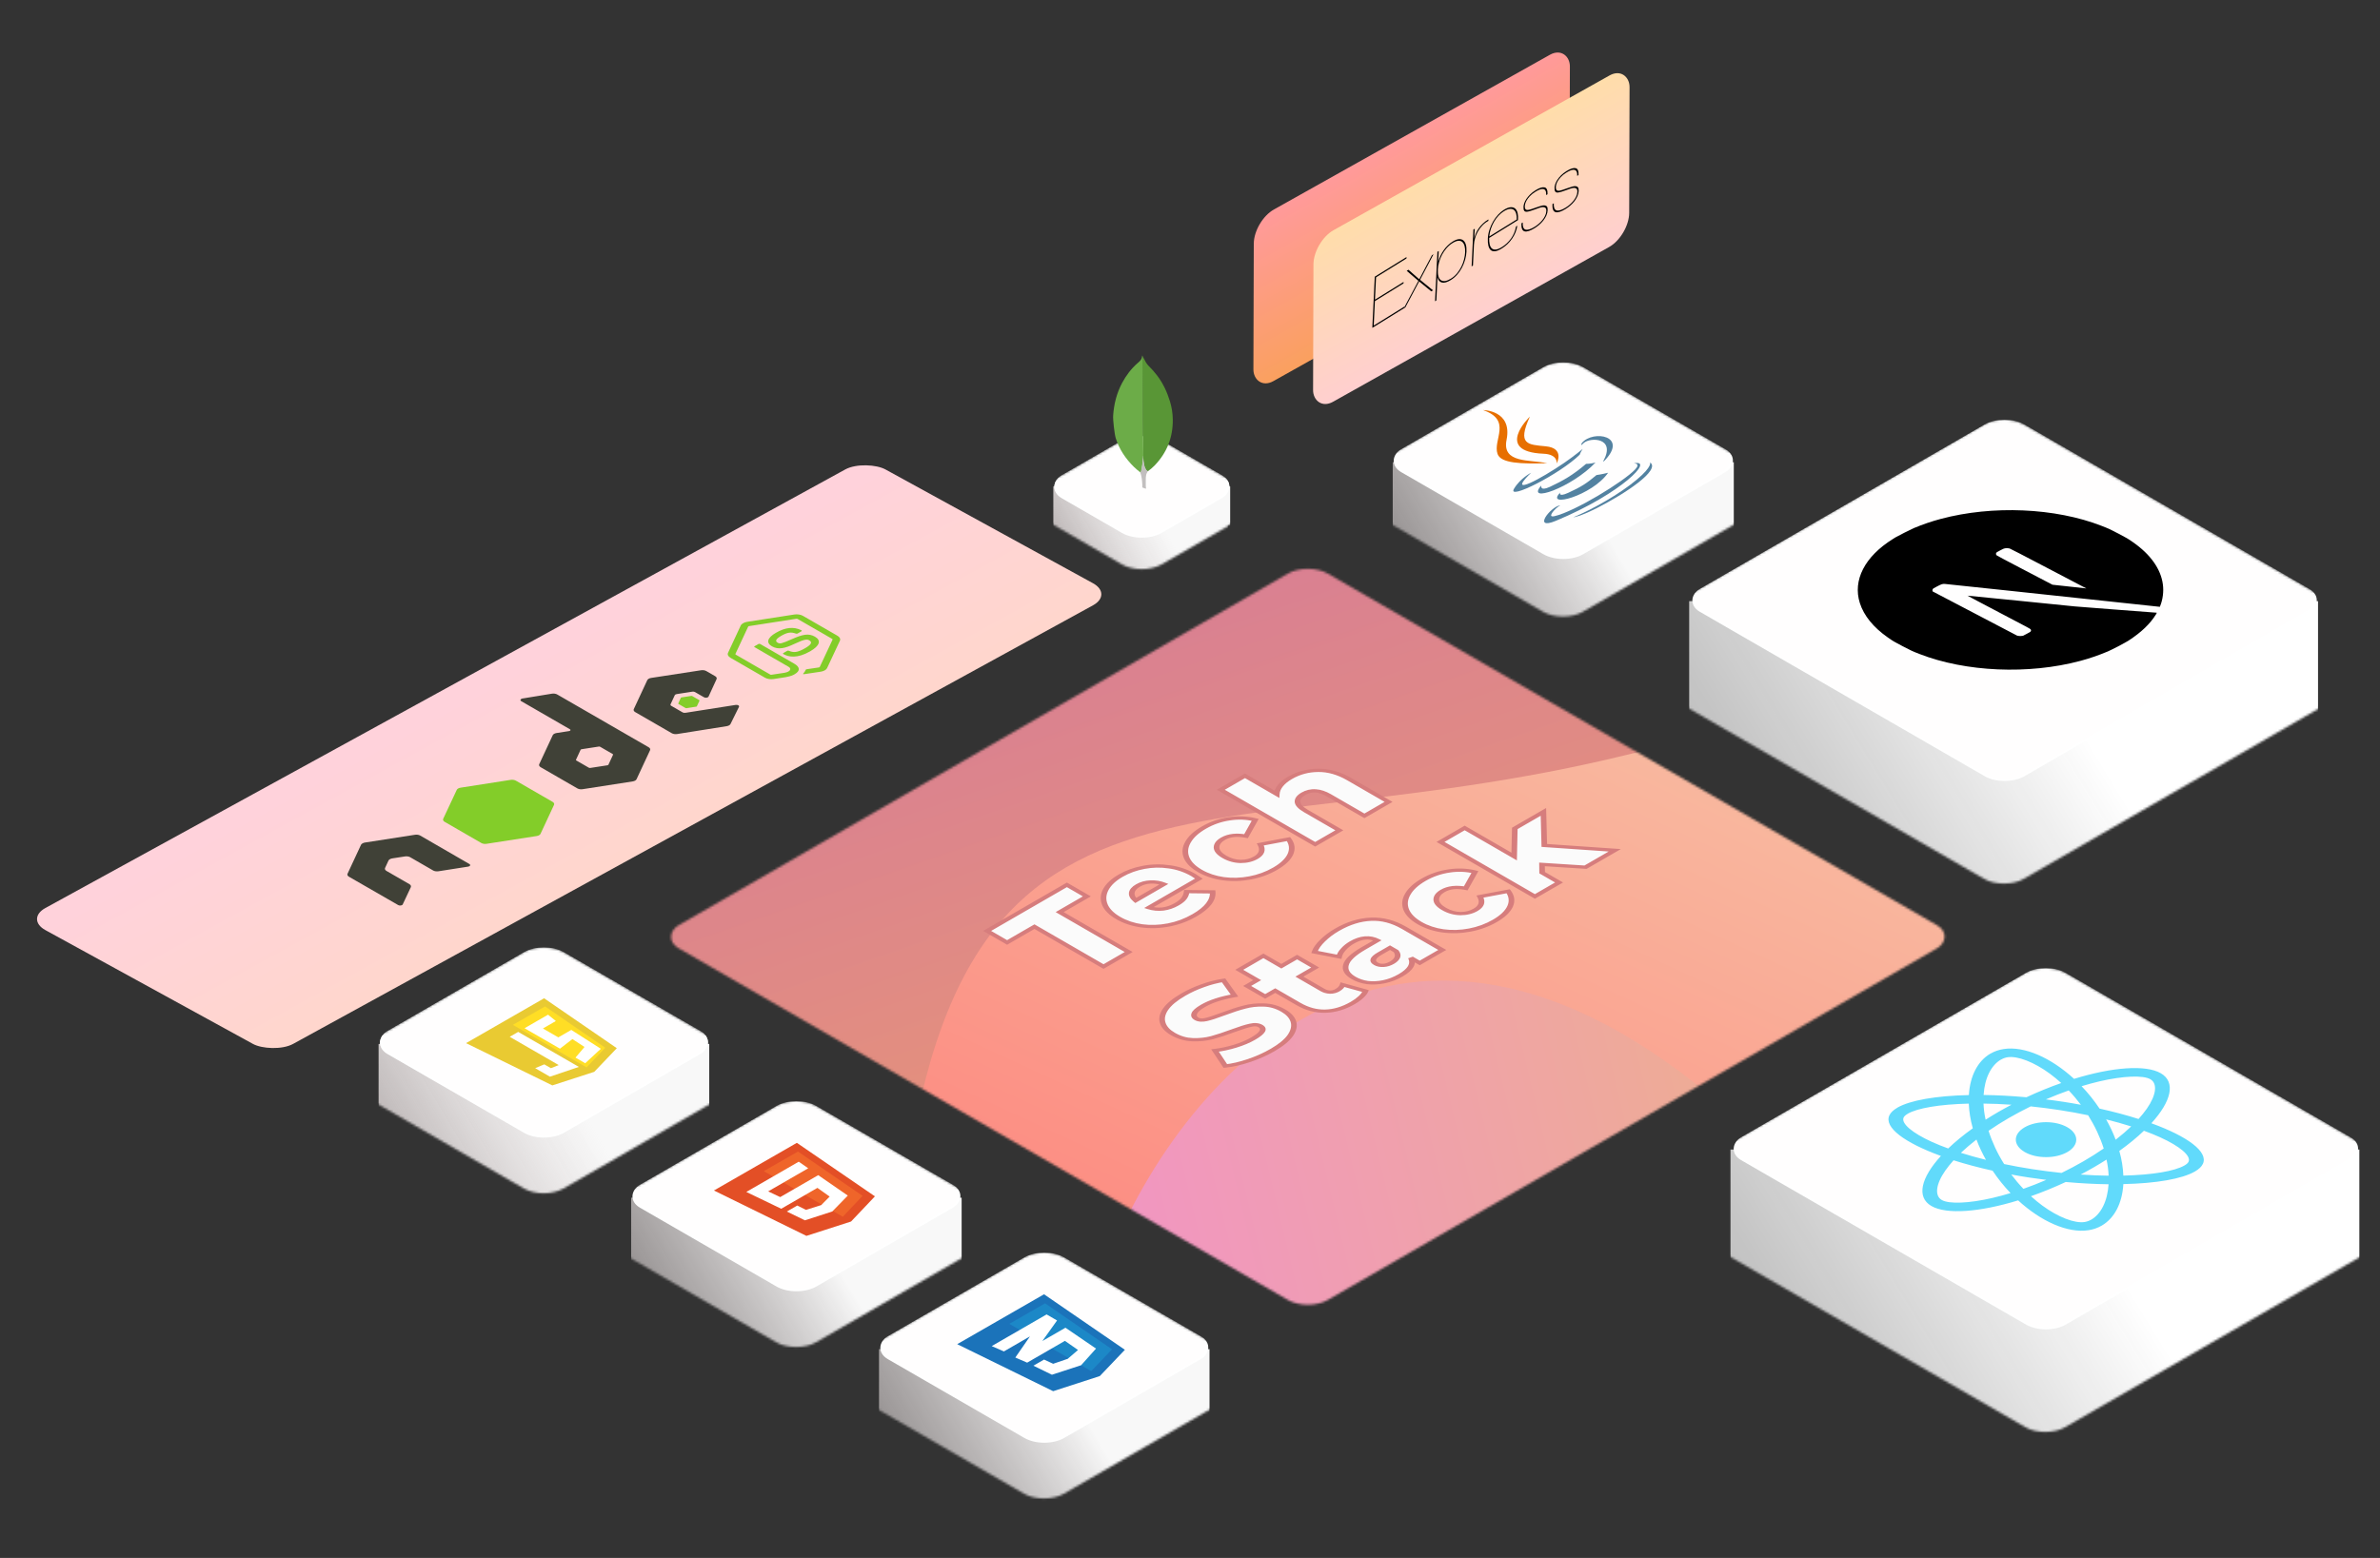 <svg width="1037" height="679" viewBox="0 0 1037 679" fill="none" xmlns="http://www.w3.org/2000/svg">
<rect x="0" y="0" width="1037" height="679" fill="#333333" stroke="none"/>
<g id="Frame 1" clip-path="url(#clip0_29_16)">
<g id="TechStack">
<mask id="mask0_29_16" style="mask-type:alpha" maskUnits="userSpaceOnUse" x="292" y="247" width="556" height="322">
<rect id="Rectangle 5" width="326.592" height="326.592" rx="10" transform="matrix(-0.866 -0.5 0.866 -0.5 569.843 571.57)" fill="white"/>
</mask>
<g mask="url(#mask0_29_16)">
<path id="Vector 2" d="M469.772 274.322C232.532 327.922 254.564 518.048 295.235 606.411C312.351 671.479 314.331 686.12 392.052 722.241C469.772 758.362 715.818 614.362 792.59 576.525C869.361 538.688 1039.31 337.097 868.313 276.98C697.319 216.862 766.322 207.323 469.772 274.322Z" fill="url(#paint0_linear_29_16)"/>
<path id="Vector 3" d="M767.432 497.514C614.962 349.809 514.66 469.249 483.569 547.432C454.127 595.443 456.799 659.253 465.004 682.329C551.322 683.918 730.129 730.032 754.821 901.779C785.685 1116.46 1208.07 929.296 969.183 795.877C730.294 662.459 958.02 682.146 767.432 497.514Z" fill="url(#paint1_linear_29_16)"/>
<path id="Vector 1" d="M739.5 320.676C947.417 258.737 604.145 123.572 511.977 91.937C419.808 60.303 -42.551 348.102 127.233 495.119C173.038 534.783 370.632 794.15 391.138 547.611C411.644 301.072 531.583 382.615 739.5 320.676Z" fill="url(#paint2_linear_29_16)"/>
<g id="Tech Stack">
<path d="M450.729 403.863L438.814 410.747L430.114 405.72L464.859 385.644L473.559 390.671L461.701 397.523L491.791 414.91L480.819 421.249L450.729 403.863ZM519.946 381.351C520.02 381.394 520.832 381.928 522.384 382.952L500.551 395.568C502.546 396.208 504.596 396.411 506.702 396.176C508.807 395.899 510.821 395.205 512.742 394.095C514.183 393.262 515.217 392.43 515.845 391.597C516.51 390.743 516.916 389.74 517.064 388.588L528.369 388.716C528.701 392.28 526.06 395.685 520.444 398.93C516.935 400.958 513.185 402.356 509.195 403.124C505.205 403.893 501.29 404.021 497.447 403.508C493.642 402.975 490.244 401.843 487.251 400.114C484.296 398.407 482.356 396.475 481.433 394.319C480.509 392.12 480.638 389.911 481.821 387.691C483.003 385.471 485.164 383.454 488.304 381.639C491.296 379.91 494.64 378.704 498.334 378.021C501.991 377.317 505.704 377.242 509.472 377.797C513.241 378.309 516.732 379.494 519.946 381.351ZM495.84 385.93C494.215 386.869 493.31 387.926 493.125 389.1C492.977 390.253 493.55 391.373 494.843 392.462L507.145 385.354C505.261 384.606 503.303 384.286 501.271 384.393C499.276 384.478 497.466 384.991 495.84 385.93ZM555.611 378.61C552.286 380.531 548.647 381.866 544.694 382.613C540.741 383.36 536.844 383.477 533.002 382.965C529.196 382.431 525.798 381.3 522.805 379.571C519.813 377.842 517.873 375.889 516.987 373.711C516.1 371.491 516.322 369.25 517.652 366.987C518.945 364.703 521.254 362.601 524.579 360.68C527.977 358.716 531.653 357.446 535.606 356.869C539.522 356.272 543.29 356.421 546.911 357.318L542.921 364.426C538.857 363.657 535.514 364.031 532.891 365.547C531.007 366.635 530.065 367.905 530.065 369.357C530.102 370.787 531.228 372.142 533.445 373.423C535.698 374.725 538.081 375.398 540.593 375.44C543.105 375.44 545.304 374.896 547.188 373.807C549.811 372.292 550.457 370.36 549.127 368.012L561.429 365.707C562.981 367.799 563.258 369.987 562.26 372.271C561.226 374.533 559.009 376.646 555.611 378.61ZM562.071 339.016C565.803 336.86 569.903 335.771 574.373 335.75C578.88 335.707 583.369 336.977 587.839 339.56L605.018 349.486L594.489 355.57L579.028 346.637C574.927 344.267 571.233 344.032 567.945 345.932C566.135 346.978 565.267 348.163 565.341 349.486C565.452 350.788 566.689 352.122 569.054 353.489L583.572 361.878L573.043 367.961L531.926 344.203L542.454 338.119L556.308 346.124C556.382 344.843 556.918 343.595 557.915 342.378C558.913 341.161 560.298 340.041 562.071 339.016ZM554.506 457.615C551.366 459.43 547.93 460.966 544.199 462.226C540.468 463.485 537.032 464.275 533.892 464.595L529.403 457.839C532.285 457.498 535.222 456.868 538.214 455.95C541.207 455.032 543.811 453.933 546.028 452.652C550.239 450.219 551.292 448.394 549.187 447.177C548.078 446.537 546.656 446.419 544.92 446.825C543.183 447.188 540.69 447.967 537.439 449.162C533.892 450.486 530.789 451.51 528.129 452.236C525.432 452.94 522.587 453.239 519.595 453.132C516.603 453.026 513.758 452.193 511.061 450.635C508.697 449.269 507.219 447.668 506.628 445.832C506 443.975 506.406 441.99 507.847 439.877C509.325 437.742 511.929 435.597 515.661 433.441C518.21 431.968 521.017 430.687 524.084 429.598C527.113 428.488 530.124 427.709 533.116 427.261L537.882 433.921C532.193 434.903 527.612 436.397 524.139 438.404C521.959 439.663 520.703 440.773 520.371 441.734C520.001 442.673 520.334 443.441 521.368 444.039C522.403 444.637 523.77 444.743 525.469 444.359C527.168 443.975 529.607 443.185 532.784 441.99C536.367 440.645 539.489 439.631 542.149 438.948C544.809 438.222 547.635 437.913 550.627 438.019C553.62 438.083 556.464 438.895 559.161 440.453C561.489 441.798 562.948 443.388 563.539 445.224C564.13 447.059 563.705 449.055 562.264 451.211C560.787 453.346 558.201 455.48 554.506 457.615ZM594.985 431.921C594.652 432.754 593.987 433.629 592.99 434.547C592.029 435.443 590.828 436.308 589.388 437.14C585.472 439.403 581.5 440.588 577.473 440.694C573.447 440.801 569.531 439.755 565.726 437.556L555.64 431.729L551.262 434.258L543.394 429.712L547.771 427.182L539.958 422.668L550.487 416.584L558.3 421.099L565.171 417.128L573.04 421.675L566.169 425.645L576.144 431.409C577.215 432.028 578.342 432.359 579.524 432.401C580.706 432.401 581.777 432.124 582.738 431.569C583.957 430.864 584.714 430.064 585.01 429.167L594.985 431.921ZM582.531 405.241C587.518 402.359 592.469 400.822 597.382 400.63C602.259 400.416 607.043 401.665 611.734 404.376L628.414 414.014L618.606 419.681L614.727 417.44C616.131 420.001 614.634 422.552 610.238 425.092C607.911 426.437 605.491 427.366 602.979 427.878C600.467 428.39 598.084 428.508 595.83 428.23C593.577 427.91 591.564 427.238 589.79 426.213C586.946 424.57 585.837 422.67 586.465 420.514C587.056 418.336 589.624 415.935 594.168 413.309L600.153 409.851C596.791 408.122 593.078 408.432 589.014 410.78C587.574 411.612 586.355 412.594 585.357 413.726C584.323 414.836 583.695 415.924 583.473 416.992L572.778 414.91C573.332 413.309 574.496 411.655 576.269 409.947C578.042 408.197 580.13 406.628 582.531 405.241ZM606.525 419.553C607.745 418.849 608.52 418.059 608.853 417.184C609.185 416.309 608.982 415.423 608.243 414.526L605.639 413.021L601.095 415.647C598.029 417.419 597.511 418.891 599.543 420.065C600.467 420.599 601.557 420.823 602.813 420.738C604.069 420.653 605.306 420.258 606.525 419.553ZM651.342 401.343C648.017 403.264 644.378 404.598 640.425 405.345C636.472 406.092 632.575 406.21 628.732 405.697C624.927 405.164 621.529 404.032 618.536 402.303C615.544 400.574 613.604 398.621 612.718 396.444C611.831 394.224 612.053 391.982 613.383 389.72C614.676 387.436 616.985 385.333 620.309 383.412C623.708 381.448 627.384 380.178 631.337 379.602C635.253 379.004 639.021 379.153 642.642 380.05L638.652 387.158C634.588 386.39 631.245 386.763 628.622 388.279C626.738 389.367 625.795 390.638 625.795 392.089C625.832 393.519 626.959 394.875 629.176 396.156C631.429 397.458 633.812 398.13 636.324 398.173C638.836 398.173 641.035 397.628 642.919 396.54C645.542 395.024 646.188 393.092 644.858 390.744L657.16 388.439C658.712 390.531 658.989 392.719 657.991 395.003C656.957 397.266 654.74 399.379 651.342 401.343ZM671.877 376.733L671.933 380.351L679.303 384.61L668.774 390.694L627.657 366.935L638.185 360.852L659.742 373.307L660.019 361.044L672.487 353.84L672.875 368.472L703.575 370.586L690.829 377.95L671.877 376.733Z" fill="#FBFBFB"/>
<path d="M450.729 403.863L451.594 403.363L450.729 402.863L449.863 403.363L450.729 403.863ZM438.814 410.747L437.949 411.247L438.814 411.748L439.68 411.247L438.814 410.747ZM430.114 405.72L429.248 405.22L428.383 405.72L429.248 406.221L430.114 405.72ZM464.859 385.644L465.725 385.144L464.859 384.644L463.993 385.144L464.859 385.644ZM473.559 390.671L474.425 391.172L475.291 390.671L474.425 390.171L473.559 390.671ZM461.701 397.523L460.835 397.023L459.969 397.523L460.835 398.024L461.701 397.523ZM491.791 414.91L492.657 415.41L493.523 414.91L492.657 414.409L491.791 414.91ZM480.819 421.249L479.953 421.75L480.819 422.25L481.685 421.75L480.819 421.249ZM449.863 403.363L437.949 410.247L439.68 411.247L451.594 404.363L449.863 403.363ZM439.68 410.247L430.98 405.22L429.248 406.221L437.949 411.247L439.68 410.247ZM430.98 406.221L465.725 386.145L463.993 385.144L429.248 405.22L430.98 406.221ZM463.993 386.145L472.694 391.172L474.425 390.171L465.725 385.144L463.993 386.145ZM472.694 390.171L460.835 397.023L462.567 398.024L474.425 391.172L472.694 390.171ZM460.835 398.024L490.925 415.41L492.657 414.409L462.567 397.023L460.835 398.024ZM490.925 414.409L479.953 420.749L481.685 421.75L492.657 415.41L490.925 414.409ZM481.685 420.749L451.594 403.363L449.863 404.363L479.953 421.75L481.685 420.749ZM522.384 382.952L523.25 383.452L524.06 382.984L523.306 382.486L522.384 382.952ZM500.551 395.568L499.685 395.067L498.537 395.731L499.956 396.186L500.551 395.568ZM506.702 396.176L506.934 396.871L506.954 396.868L506.974 396.866L506.702 396.176ZM515.845 391.597L514.728 391.307L514.723 391.315L515.845 391.597ZM517.064 388.588L517.088 387.88L515.929 387.867L515.843 388.535L517.064 388.588ZM528.369 388.716L529.592 388.678L529.53 388.021L528.393 388.008L528.369 388.716ZM509.195 403.124L508.808 402.453L509.195 403.124ZM497.447 403.508L497.159 404.196L497.172 404.198L497.447 403.508ZM481.433 394.319L480.243 394.486L480.244 394.489L481.433 394.319ZM481.821 387.691L480.65 387.483L480.65 387.483L481.821 387.691ZM498.334 378.021L498.707 378.695L498.721 378.692L498.334 378.021ZM509.472 377.797L509.17 378.483L509.181 378.484L509.192 378.486L509.472 377.797ZM493.125 389.1L491.906 389.036L491.905 389.042L491.904 389.048L493.125 389.1ZM494.843 392.462L493.833 392.862L494.667 393.564L495.709 392.962L494.843 392.462ZM507.145 385.354L508.011 385.854L509.053 385.252L507.838 384.77L507.145 385.354ZM501.271 384.393L501.361 385.099L501.372 385.098L501.382 385.098L501.271 384.393ZM519.08 381.852C519.066 381.843 519.098 381.863 519.225 381.945C519.333 382.016 519.489 382.118 519.691 382.251C520.097 382.517 520.687 382.906 521.462 383.418L523.306 382.486C521.784 381.481 520.924 380.916 520.812 380.851L519.08 381.852ZM521.518 382.452L499.685 395.067L501.417 396.068L523.25 383.452L521.518 382.452ZM499.956 396.186C502.185 396.902 504.526 397.139 506.934 396.871L506.47 395.481C504.665 395.683 502.906 395.514 501.145 394.949L499.956 396.186ZM506.974 396.866C509.356 396.552 511.565 395.775 513.608 394.595L511.876 393.594C510.076 394.634 508.259 395.245 506.429 395.486L506.974 396.866ZM513.608 394.595C515.126 393.718 516.263 392.814 516.968 391.88L514.723 391.315C514.171 392.046 513.239 392.807 511.876 393.594L513.608 394.595ZM516.962 391.888C517.697 390.943 518.129 389.856 518.285 388.64L515.843 388.535C515.703 389.624 515.323 390.544 514.728 391.307L516.962 391.888ZM517.04 389.295L528.345 389.423L528.393 388.008L517.088 387.88L517.04 389.295ZM527.146 388.754C527.455 392.064 525.023 395.284 519.579 398.429L521.31 399.43C527.097 396.086 529.948 392.497 529.592 388.678L527.146 388.754ZM519.579 398.429C516.179 400.393 512.588 401.725 508.808 402.453L509.583 403.795C513.782 402.986 517.69 401.522 521.31 399.43L519.579 398.429ZM508.808 402.453C505.017 403.183 501.331 403.3 497.723 402.819L497.172 404.198C501.248 404.741 505.394 404.602 509.583 403.795L508.808 402.453ZM497.736 402.821C494.167 402.32 490.964 401.259 488.117 399.614L486.385 400.615C489.523 402.428 493.117 403.629 497.159 404.196L497.736 402.821ZM488.117 399.614C485.305 397.989 483.487 396.169 482.621 394.149L480.244 394.489C481.226 396.781 483.286 398.824 486.385 400.615L488.117 399.614ZM482.623 394.152C481.752 392.081 481.872 390.001 482.991 387.899L480.65 387.483C479.405 389.821 479.266 392.16 480.243 394.486L482.623 394.152ZM482.991 387.899C484.108 385.801 486.156 383.881 489.17 382.14L487.438 381.139C484.172 383.026 481.897 385.141 480.65 387.483L482.991 387.899ZM489.17 382.14C492.037 380.483 495.215 379.341 498.707 378.695L497.961 377.347C494.064 378.068 490.556 379.338 487.438 381.139L489.17 382.14ZM498.721 378.692C502.154 378.031 505.627 377.961 509.17 378.483L509.775 377.111C505.781 376.523 501.829 376.602 497.947 377.35L498.721 378.692ZM509.192 378.486C512.702 378.963 515.998 380.071 519.08 381.852L520.812 380.851C517.465 378.917 513.779 377.656 509.753 377.108L509.192 378.486ZM494.975 385.43C493.174 386.47 492.12 387.676 491.906 389.036L494.345 389.164C494.5 388.176 495.256 387.268 496.706 386.43L494.975 385.43ZM491.904 389.048C491.733 390.383 492.406 391.661 493.833 392.862L495.853 392.061C494.693 391.086 494.222 390.122 494.346 389.152L491.904 389.048ZM495.709 392.962L508.011 385.854L506.279 384.853L493.977 391.962L495.709 392.962ZM507.838 384.77C505.749 383.942 503.511 383.565 501.16 383.688L501.382 385.098C503.095 385.008 504.773 385.271 506.452 385.937L507.838 384.77ZM501.181 383.687C498.85 383.787 496.775 384.389 494.975 385.43L496.706 386.43C498.157 385.592 499.702 385.17 501.361 385.099L501.181 383.687ZM544.694 382.613L545.075 383.285L544.694 382.613ZM533.002 382.965L532.713 383.653L532.726 383.654L533.002 382.965ZM516.987 373.711L515.794 373.871L515.795 373.873L516.987 373.711ZM517.652 366.987L518.811 367.215L518.816 367.207L517.652 366.987ZM535.606 356.869L535.906 357.555L535.919 357.553L535.606 356.869ZM546.911 357.318L548.075 357.536L548.42 356.922L547.393 356.667L546.911 357.318ZM542.921 364.426L542.54 365.098L543.707 365.319L544.086 364.644L542.921 364.426ZM530.065 369.357L528.84 369.357L528.84 369.362L528.84 369.367L530.065 369.357ZM540.593 375.44L540.557 376.148L540.575 376.148L540.593 376.148V375.44ZM549.127 368.012L548.749 367.339L547.582 367.558L547.963 368.232L549.127 368.012ZM561.429 365.707L562.555 365.428L562.115 364.834L561.051 365.034L561.429 365.707ZM562.26 372.271L563.444 372.451L563.448 372.444L562.26 372.271ZM554.745 378.11C551.538 379.963 548.061 381.232 544.313 381.94L545.075 383.285C549.233 382.499 553.034 381.1 556.477 379.111L554.745 378.11ZM544.313 381.94C540.56 382.65 536.89 382.757 533.277 382.276L532.726 383.654C536.798 384.197 540.922 384.07 545.075 383.285L544.313 381.94ZM533.29 382.277C529.721 381.777 526.518 380.715 523.671 379.071L521.939 380.071C525.077 381.884 528.672 383.086 532.713 383.652L533.29 382.277ZM523.671 379.071C520.824 377.426 519.008 375.587 518.179 373.549L515.795 373.873C516.738 376.191 518.802 378.258 521.939 380.071L523.671 379.071ZM518.18 373.552C517.347 371.467 517.551 369.359 518.811 367.215L516.492 366.76C515.093 369.141 514.853 371.516 515.794 373.871L518.18 373.552ZM518.816 367.207C520.041 365.042 522.238 363.033 525.444 361.18L523.713 360.179C520.27 362.169 517.848 364.365 516.488 366.767L518.816 367.207ZM525.444 361.18C528.715 359.29 532.203 358.095 535.906 357.555L535.306 356.183C531.104 356.796 527.239 358.142 523.713 360.179L525.444 361.18ZM535.919 357.553C539.579 356.995 543.066 357.135 546.428 357.968L547.393 356.667C543.514 355.707 539.465 355.549 535.293 356.185L535.919 357.553ZM545.746 357.099L541.756 364.208L544.086 364.644L548.075 357.536L545.746 357.099ZM543.302 363.753C541.122 363.341 539.055 363.22 537.133 363.435C535.2 363.651 533.493 364.198 532.025 365.046L533.757 366.047C534.911 365.38 536.188 364.982 537.598 364.824C539.019 364.666 540.656 364.742 542.54 365.098L543.302 363.753ZM532.025 365.046C529.927 366.259 528.84 367.705 528.84 369.357L531.289 369.357C531.289 368.105 532.087 367.012 533.757 366.047L532.025 365.046ZM528.84 369.367C528.883 371.027 530.2 372.549 532.579 373.924L534.311 372.923C532.257 371.736 531.32 370.547 531.289 369.346L528.84 369.367ZM532.579 373.924C534.992 375.318 537.656 376.098 540.557 376.148L540.629 374.733C538.507 374.697 536.405 374.133 534.311 372.923L532.579 373.924ZM540.593 376.148C543.451 376.148 545.955 375.52 548.054 374.308L546.322 373.307C544.652 374.272 542.759 374.733 540.593 374.733V376.148ZM548.054 374.308C549.522 373.459 550.468 372.473 550.842 371.356C551.214 370.246 551.004 369.052 550.291 367.792L547.963 368.232C548.58 369.321 548.712 370.266 548.438 371.088C548.165 371.902 547.477 372.64 546.322 373.307L548.054 374.308ZM549.505 368.685L561.807 366.38L561.051 365.034L548.749 367.339L549.505 368.685ZM560.304 365.985C561.746 367.929 562.007 369.958 561.073 372.097L563.448 372.444C564.508 370.015 564.216 367.668 562.555 365.428L560.304 365.985ZM561.077 372.09C560.107 374.211 558.019 376.218 554.745 378.11L556.477 379.111C560 377.075 562.345 374.856 563.444 372.451L561.077 372.09ZM574.373 335.75L574.383 336.458L574.393 336.457L574.373 335.75ZM605.018 349.486L605.883 349.987L606.749 349.486L605.883 348.986L605.018 349.486ZM594.489 355.57L593.623 356.07L594.489 356.57L595.355 356.07L594.489 355.57ZM565.341 349.486L564.117 349.509L564.117 349.515L564.118 349.521L565.341 349.486ZM583.572 361.878L584.438 362.378L585.304 361.878L584.438 361.377L583.572 361.878ZM573.043 367.961L572.178 368.462L573.043 368.962L573.909 368.462L573.043 367.961ZM531.926 344.203L531.06 343.703L530.194 344.203L531.06 344.703L531.926 344.203ZM542.454 338.119L543.32 337.619L542.454 337.119L541.589 337.619L542.454 338.119ZM556.308 346.124L555.442 346.625L557.438 347.778L557.532 346.148L556.308 346.124ZM557.915 342.378L556.809 342.075L557.915 342.378ZM562.937 339.516C566.485 337.466 570.292 336.477 574.383 336.458L574.363 335.043C569.515 335.066 565.12 336.254 561.205 338.516L562.937 339.516ZM574.393 336.457C578.454 336.419 582.641 337.558 586.973 340.061L588.705 339.06C584.096 336.397 579.307 334.996 574.353 335.043L574.393 336.457ZM586.973 340.061L604.152 349.987L605.883 348.986L588.705 339.06L586.973 340.061ZM604.152 348.986L593.623 355.07L595.355 356.07L605.883 349.987L604.152 348.986ZM595.355 355.07L579.894 346.136L578.162 347.137L593.623 356.07L595.355 355.07ZM579.894 346.136C577.751 344.898 575.557 344.123 573.316 343.98C571.008 343.833 568.914 344.372 567.079 345.432L568.811 346.432C570.265 345.593 571.661 345.299 573.048 345.387C574.501 345.479 576.205 346.006 578.162 347.137L579.894 346.136ZM567.079 345.432C565.061 346.598 564.031 347.966 564.117 349.509L566.565 349.463C566.503 348.359 567.209 347.358 568.811 346.432L567.079 345.432ZM564.118 349.521C564.249 351.067 565.71 352.557 568.188 353.989L569.919 352.988C567.669 351.688 566.654 350.51 566.564 349.451L564.118 349.521ZM568.188 353.989L582.706 362.378L584.438 361.377L569.919 352.988L568.188 353.989ZM582.706 361.377L572.178 367.461L573.909 368.462L584.438 362.378L582.706 361.377ZM573.909 367.461L532.792 343.703L531.06 344.703L572.178 368.462L573.909 367.461ZM532.792 344.703L543.32 338.62L541.589 337.619L531.06 343.703L532.792 344.703ZM541.589 338.62L555.442 346.625L557.174 345.624L543.32 337.619L541.589 338.62ZM557.532 346.148C557.6 344.969 558.092 343.815 559.022 342.681L556.809 342.075C555.743 343.375 555.164 344.718 555.084 346.101L557.532 346.148ZM559.022 342.681C559.955 341.543 561.256 340.488 562.937 339.516L561.205 338.516C559.34 339.593 557.871 340.78 556.809 342.075L559.022 342.681ZM544.199 462.226L543.582 461.615L544.199 462.226ZM533.892 464.595L532.749 464.849L533.111 465.393L534.105 465.292L533.892 464.595ZM529.403 457.839L529.157 457.146L527.743 457.314L528.26 458.093L529.403 457.839ZM538.214 455.95L537.64 455.325L538.214 455.95ZM544.92 446.825L545.336 447.49L545.357 447.486L545.379 447.481L544.92 446.825ZM537.439 449.162L536.781 448.565L536.774 448.568L537.439 449.162ZM528.129 452.236L528.633 452.881L528.643 452.878L528.652 452.876L528.129 452.236ZM506.628 445.832L507.832 445.703L507.83 445.696L506.628 445.832ZM507.847 439.877L506.71 439.614L506.708 439.617L507.847 439.877ZM524.084 429.598L524.725 430.201L524.732 430.199L524.739 430.196L524.084 429.598ZM533.116 427.261L534.248 426.991L533.841 426.422L532.809 426.576L533.116 427.261ZM537.882 433.921L538.232 434.599L539.532 434.375L539.014 433.651L537.882 433.921ZM520.371 441.734L521.565 441.89L521.568 441.881L521.572 441.872L520.371 441.734ZM525.469 444.359L525.915 445.018L525.915 445.018L525.469 444.359ZM532.784 441.99L532.117 441.396L532.116 441.397L532.784 441.99ZM542.149 438.948L542.646 439.595L542.659 439.591L542.672 439.588L542.149 438.948ZM550.627 438.019L550.552 438.726L550.567 438.726L550.582 438.726L550.627 438.019ZM563.539 445.224L562.335 445.353L563.539 445.224ZM562.264 451.211L563.401 451.474L563.407 451.466L562.264 451.211ZM553.64 457.115C550.572 458.888 547.22 460.387 543.582 461.615L544.817 462.837C548.641 461.546 552.16 459.971 555.372 458.115L553.64 457.115ZM543.582 461.615C539.934 462.846 536.636 463.597 533.679 463.898L534.105 465.292C537.428 464.953 541.002 464.124 544.817 462.837L543.582 461.615ZM535.035 464.342L530.547 457.586L528.26 458.093L532.749 464.849L535.035 464.342ZM529.65 458.532C532.661 458.175 535.708 457.52 538.789 456.575L537.64 455.325C534.736 456.216 531.909 456.82 529.157 457.146L529.65 458.532ZM538.789 456.575C541.88 455.627 544.584 454.487 546.894 453.152L545.162 452.152C543.038 453.379 540.534 454.438 537.64 455.325L538.789 456.575ZM546.894 453.152C549.044 451.91 550.521 450.751 551.138 449.682C551.452 449.137 551.557 448.591 551.374 448.065C551.19 447.533 550.73 447.068 550.052 446.677L548.321 447.677C548.696 447.894 548.894 448.114 548.973 448.342C549.054 448.576 549.026 448.867 548.814 449.234C548.379 449.99 547.224 450.961 545.162 452.152L546.894 453.152ZM550.052 446.677C549.329 446.259 548.459 445.99 547.462 445.908C546.481 445.827 545.47 445.933 544.461 446.169L545.379 447.481C546.106 447.311 546.673 447.272 547.115 447.309C547.54 447.344 547.936 447.455 548.321 447.677L550.052 446.677ZM544.503 446.159C542.633 446.55 540.045 447.365 536.781 448.565L538.096 449.759C541.335 448.568 543.734 447.825 545.336 447.49L544.503 446.159ZM536.774 448.568C533.255 449.881 530.201 450.888 527.606 451.596L528.652 452.876C531.376 452.132 534.529 451.09 538.103 449.756L536.774 448.568ZM527.625 451.591C525.112 452.247 522.467 452.526 519.671 452.426L519.52 453.839C522.708 453.952 525.752 453.633 528.633 452.881L527.625 451.591ZM519.671 452.426C517.05 452.333 514.472 451.605 511.927 450.135L510.195 451.135C513.044 452.781 516.155 453.719 519.52 453.839L519.671 452.426ZM511.927 450.135C509.731 448.866 508.376 447.393 507.832 445.703L505.424 445.961C506.062 447.943 507.663 449.672 510.195 451.135L511.927 450.135ZM507.83 445.696C507.255 443.996 507.614 442.149 508.986 440.136L506.708 439.617C505.199 441.831 504.745 443.954 505.426 445.968L507.83 445.696ZM508.984 440.139C510.384 438.118 512.876 436.05 516.527 433.941L514.795 432.94C510.983 435.143 508.266 437.366 506.71 439.614L508.984 440.139ZM516.527 433.941C519.008 432.507 521.74 431.261 524.725 430.201L523.443 428.996C520.295 430.113 517.411 431.428 514.795 432.94L516.527 433.941ZM524.739 430.196C527.678 429.119 530.572 428.373 533.424 427.946L532.809 426.576C529.675 427.046 526.548 427.858 523.428 429.001L524.739 430.196ZM531.985 427.531L536.75 434.191L539.014 433.651L534.248 426.991L531.985 427.531ZM537.531 433.243C531.688 434.252 526.917 435.798 523.273 437.903L525.005 438.904C528.307 436.996 532.697 435.554 538.232 434.599L537.531 433.243ZM523.273 437.903C521.044 439.192 519.575 440.425 519.17 441.595L521.572 441.872C521.832 441.121 522.875 440.134 525.005 438.904L523.273 437.903ZM519.177 441.577C518.73 442.714 519.125 443.743 520.503 444.539L522.234 443.539C521.543 443.139 521.273 442.632 521.565 441.89L519.177 441.577ZM520.503 444.539C521.197 444.941 522.04 445.193 523.005 445.268C523.951 445.342 524.932 445.24 525.915 445.018L525.023 443.7C524.307 443.862 523.754 443.899 523.333 443.866C522.932 443.835 522.574 443.735 522.234 443.539L520.503 444.539ZM525.915 445.018C527.738 444.606 530.263 443.783 533.452 442.583L532.116 441.397C528.95 442.588 526.599 443.344 525.023 443.7L525.915 445.018ZM533.451 442.583C537.003 441.25 540.065 440.257 542.646 439.595L541.652 438.301C538.912 439.005 535.732 440.04 532.117 441.396L533.451 442.583ZM542.672 439.588C545.141 438.914 547.761 438.626 550.552 438.726L550.703 437.313C547.509 437.199 544.476 437.531 541.626 438.308L542.672 439.588ZM550.582 438.726C553.188 438.782 555.755 439.485 558.295 440.953L560.027 439.953C557.174 438.304 554.052 437.385 550.673 437.312L550.582 438.726ZM558.295 440.953C560.451 442.199 561.79 443.661 562.335 445.353L564.743 445.094C564.106 443.115 562.526 441.396 560.027 439.953L558.295 440.953ZM562.335 445.353C562.876 447.033 562.5 448.894 561.122 450.956L563.407 451.466C564.91 449.217 565.384 447.086 564.743 445.094L562.335 445.353ZM561.127 450.949C559.727 452.971 557.252 455.028 553.64 457.115L555.372 458.115C559.149 455.933 561.846 453.721 563.401 451.474L561.127 450.949ZM594.985 431.921L596.178 432.08L596.398 431.527L595.512 431.283L594.985 431.921ZM592.99 434.547L591.953 434.17L591.948 434.174L592.99 434.547ZM577.473 440.694L577.53 441.401L577.473 440.694ZM555.64 431.729L556.506 431.229L555.64 430.728L554.774 431.229L555.64 431.729ZM551.262 434.258L550.397 434.759L551.262 435.259L552.128 434.759L551.262 434.258ZM543.394 429.712L542.528 429.211L541.662 429.712L542.528 430.212L543.394 429.712ZM547.771 427.182L548.637 427.683L549.503 427.182L548.637 426.682L547.771 427.182ZM539.958 422.668L539.092 422.167L538.226 422.668L539.092 423.168L539.958 422.668ZM550.487 416.584L551.352 416.084L550.487 415.583L549.621 416.084L550.487 416.584ZM558.3 421.099L557.434 421.599L558.3 422.099L559.166 421.599L558.3 421.099ZM565.171 417.128L566.037 416.628L565.171 416.128L564.306 416.628L565.171 417.128ZM573.04 421.675L573.906 422.175L574.772 421.675L573.906 421.175L573.04 421.675ZM566.169 425.645L565.303 425.145L564.437 425.645L565.303 426.146L566.169 425.645ZM579.524 432.401L579.447 433.107L579.486 433.109L579.524 433.109L579.524 432.401ZM585.01 429.167L585.538 428.529L584.104 428.133L583.807 429.035L585.01 429.167ZM593.791 431.762C593.497 432.5 592.896 433.302 591.953 434.17L594.027 434.923C595.078 433.955 595.807 433.007 596.178 432.08L593.791 431.762ZM591.948 434.174C591.043 435.019 589.903 435.842 588.522 436.64L590.253 437.64C591.753 436.774 593.015 435.867 594.031 434.919L591.948 434.174ZM588.522 436.64C584.74 438.825 581.041 439.891 577.417 439.987L577.53 441.401C581.96 441.284 586.203 439.981 590.253 437.64L588.522 436.64ZM577.417 439.987C573.839 440.082 570.239 439.163 566.591 437.056L564.86 438.057C568.823 440.347 573.054 441.52 577.53 441.401L577.417 439.987ZM566.591 437.056L556.506 431.229L554.774 432.229L564.86 438.057L566.591 437.056ZM554.774 431.229L550.397 433.758L552.128 434.759L556.506 432.229L554.774 431.229ZM552.128 433.758L544.259 429.211L542.528 430.212L550.397 434.759L552.128 433.758ZM544.259 430.212L548.637 427.683L546.905 426.682L542.528 429.211L544.259 430.212ZM548.637 426.682L540.824 422.167L539.092 423.168L546.905 427.683L548.637 426.682ZM540.824 423.168L551.352 417.084L549.621 416.084L539.092 422.167L540.824 423.168ZM549.621 417.084L557.434 421.599L559.166 420.598L551.352 416.084L549.621 417.084ZM559.166 421.599L566.037 417.629L564.306 416.628L557.434 420.598L559.166 421.599ZM564.306 417.629L572.174 422.175L573.906 421.175L566.037 416.628L564.306 417.629ZM572.174 421.175L565.303 425.145L567.035 426.146L573.906 422.175L572.174 421.175ZM565.303 426.146L575.278 431.909L577.009 430.908L567.035 425.145L565.303 426.146ZM575.278 431.909C576.499 432.615 577.892 433.051 579.447 433.107L579.6 431.695C578.791 431.666 577.93 431.441 577.009 430.908L575.278 431.909ZM579.524 433.109C581.08 433.109 582.451 432.735 583.604 432.069L581.872 431.069C581.104 431.512 580.332 431.694 579.524 431.694L579.524 433.109ZM583.604 432.069C584.98 431.274 585.867 430.349 586.213 429.3L583.807 429.035C583.562 429.779 582.934 430.455 581.872 431.069L583.604 432.069ZM584.482 429.806L594.457 432.559L595.512 431.283L585.538 428.529L584.482 429.806ZM597.382 400.63L597.465 401.336L597.475 401.335L597.382 400.63ZM628.414 414.014L629.28 414.514L630.146 414.014L629.28 413.514L628.414 414.014ZM618.606 419.681L617.74 420.182L618.606 420.682L619.472 420.182L618.606 419.681ZM614.727 417.44L615.593 416.94L613.559 417.654L614.727 417.44ZM602.979 427.878L603.386 428.545L602.979 427.878ZM595.83 428.23L595.538 428.917L595.557 428.92L595.575 428.922L595.83 428.23ZM586.465 420.514L587.673 420.631L587.675 420.623L586.465 420.514ZM600.153 409.851L601.019 410.352L601.936 409.821L600.967 409.323L600.153 409.851ZM585.357 413.726L586.435 414.061L586.442 414.054L586.448 414.047L585.357 413.726ZM583.473 416.992L583.082 417.662L584.509 417.94L584.689 417.076L583.473 416.992ZM572.778 414.91L571.577 414.772L571.366 415.382L572.387 415.581L572.778 414.91ZM576.269 409.947L577.319 410.312L577.326 410.305L576.269 409.947ZM608.853 417.184L610.049 417.335L608.853 417.184ZM608.243 414.526L609.349 414.222L609.258 414.112L609.109 414.026L608.243 414.526ZM605.639 413.021L606.505 412.521L605.639 412.021L604.773 412.521L605.639 413.021ZM602.813 420.738L602.956 421.441L602.813 420.738ZM583.397 405.741C588.264 402.929 592.952 401.512 597.465 401.336L597.299 399.924C591.985 400.132 586.773 401.789 581.665 404.74L583.397 405.741ZM597.475 401.335C601.88 401.143 606.334 402.257 610.869 404.876L612.6 403.876C607.751 401.074 602.637 399.69 597.29 399.924L597.475 401.335ZM610.869 404.876L627.548 414.514L629.28 413.514L612.6 403.876L610.869 404.876ZM627.548 413.514L617.74 419.181L619.472 420.182L629.28 414.514L627.548 413.514ZM619.472 419.181L615.593 416.94L613.861 417.94L617.74 420.182L619.472 419.181ZM613.559 417.654C614.779 419.878 613.572 422.166 609.372 424.592L611.104 425.593C615.697 422.939 617.483 420.125 615.894 417.226L613.559 417.654ZM609.372 424.592C607.145 425.879 604.875 426.741 602.571 427.211L603.386 428.545C606.107 427.991 608.677 426.995 611.104 425.593L609.372 424.592ZM602.571 427.211C600.238 427.687 598.086 427.785 596.086 427.538L595.575 428.922C598.082 429.231 600.695 429.094 603.386 428.545L602.571 427.211ZM596.123 427.543C594.104 427.256 592.285 426.654 590.656 425.713L588.924 426.713C590.843 427.822 593.05 428.564 595.538 428.917L596.123 427.543ZM590.656 425.713C588.071 424.219 587.115 422.545 587.673 420.631L585.258 420.396C584.559 422.794 585.821 424.92 588.924 426.713L590.656 425.713ZM587.675 420.623C588.207 418.665 590.56 416.395 595.034 413.81L593.302 412.809C588.688 415.475 585.906 418.008 585.256 420.404L587.675 420.623ZM595.034 413.81L601.019 410.352L599.287 409.351L593.302 412.809L595.034 413.81ZM600.967 409.323C599.076 408.35 596.958 407.896 594.672 408.087C592.448 408.272 590.274 409.052 588.149 410.28L589.88 411.28C591.819 410.16 593.533 409.611 595.022 409.487C596.449 409.368 597.868 409.624 599.339 410.38L600.967 409.323ZM588.149 410.28C586.61 411.169 585.317 412.212 584.266 413.405L586.448 414.047C587.392 412.977 588.537 412.056 589.88 411.28L588.149 410.28ZM584.279 413.39C583.184 414.565 582.5 415.738 582.257 416.907L584.689 417.076C584.889 416.11 585.461 415.106 586.435 414.061L584.279 413.39ZM583.864 416.321L573.169 414.24L572.387 415.581L583.082 417.662L583.864 416.321ZM573.979 415.049C574.5 413.543 575.603 411.964 577.319 410.311L575.219 409.583C573.389 411.346 572.164 413.076 571.577 414.772L573.979 415.049ZM577.326 410.305C579.048 408.605 581.072 407.084 583.397 405.741L581.665 404.74C579.187 406.172 577.037 407.789 575.212 409.59L577.326 410.305ZM607.391 420.053C608.757 419.265 609.661 418.357 610.049 417.335L607.657 417.032C607.38 417.761 606.732 418.433 605.66 419.053L607.391 420.053ZM610.049 417.335C610.446 416.29 610.191 415.244 609.349 414.222L607.138 414.83C607.773 415.601 607.925 416.327 607.657 417.032L610.049 417.335ZM609.109 414.026L606.505 412.521L604.773 413.522L607.377 415.026L609.109 414.026ZM604.773 412.521L600.229 415.147L601.961 416.147L606.505 413.522L604.773 412.521ZM600.229 415.147C598.628 416.072 597.536 417.003 597.207 417.94C596.857 418.936 597.407 419.832 598.677 420.566L600.409 419.565C599.648 419.125 599.44 418.698 599.607 418.221C599.796 417.684 600.496 416.994 601.961 416.147L600.229 415.147ZM598.677 420.566C599.856 421.247 601.314 421.552 602.956 421.441L602.67 420.035C601.8 420.094 601.078 419.952 600.409 419.565L598.677 420.566ZM602.956 421.441C604.57 421.331 606.048 420.83 607.391 420.053L605.66 419.053C604.565 419.685 603.568 419.974 602.67 420.035L602.956 421.441ZM640.425 405.345L640.806 406.017L640.425 405.345ZM628.732 405.697L628.444 406.385L628.457 406.387L628.732 405.697ZM612.718 396.444L611.524 396.603L611.526 396.606L612.718 396.444ZM613.383 389.72L614.542 389.947L614.546 389.94L613.383 389.72ZM631.337 379.602L631.637 380.288L631.65 380.286L631.337 379.602ZM642.642 380.05L643.806 380.268L644.151 379.654L643.124 379.4L642.642 380.05ZM638.652 387.158L638.271 387.831L639.438 388.051L639.816 387.376L638.652 387.158ZM625.795 392.089H624.571L624.571 392.094L624.571 392.1L625.795 392.089ZM636.324 398.173L636.288 398.88L636.306 398.88H636.324V398.173ZM644.858 390.744L644.48 390.071L643.312 390.29L643.694 390.964L644.858 390.744ZM657.16 388.439L658.286 388.16L657.845 387.567L656.782 387.766L657.16 388.439ZM657.991 395.003L659.175 395.184L659.179 395.176L657.991 395.003ZM650.476 400.842C647.269 402.695 643.792 403.964 640.044 404.673L640.806 406.017C644.964 405.231 648.764 403.832 652.207 401.843L650.476 400.842ZM640.044 404.673C636.291 405.382 632.621 405.49 629.008 405.008L628.457 406.387C632.529 406.929 636.653 406.802 640.806 406.017L640.044 404.673ZM629.021 405.01C625.452 404.509 622.249 403.448 619.402 401.803L617.67 402.803C620.808 404.617 624.402 405.818 628.444 406.385L629.021 405.01ZM619.402 401.803C616.555 400.158 614.739 398.319 613.91 396.282L611.526 396.606C612.469 398.923 614.532 400.99 617.67 402.803L619.402 401.803ZM613.911 396.285C613.078 394.199 613.282 392.092 614.542 389.947L612.223 389.492C610.824 391.873 610.584 394.248 611.524 396.603L613.911 396.285ZM614.546 389.94C615.772 387.774 617.969 385.765 621.175 383.912L619.444 382.912C616.001 384.901 613.579 387.097 612.219 389.5L614.546 389.94ZM621.175 383.912C624.446 382.022 627.934 380.828 631.637 380.288L631.037 378.916C626.834 379.528 622.97 380.874 619.444 382.912L621.175 383.912ZM631.65 380.286C635.31 379.727 638.797 379.868 642.159 380.7L643.124 379.4C639.245 378.439 635.196 378.281 631.024 378.918L631.65 380.286ZM641.477 379.832L637.487 386.94L639.816 387.376L643.806 380.268L641.477 379.832ZM639.033 386.486C636.853 386.073 634.786 385.953 632.864 386.167C630.931 386.383 629.224 386.93 627.756 387.779L629.487 388.779C630.642 388.112 631.919 387.714 633.329 387.557C634.75 387.398 636.387 387.474 638.271 387.831L639.033 386.486ZM627.756 387.779C625.657 388.991 624.571 390.438 624.571 392.089H627.02C627.02 390.837 627.818 389.744 629.487 388.779L627.756 387.779ZM624.571 392.1C624.614 393.759 625.931 395.281 628.31 396.656L630.042 395.655C627.987 394.468 627.051 393.279 627.02 392.079L624.571 392.1ZM628.31 396.656C630.723 398.05 633.387 398.831 636.288 398.88L636.36 397.465C634.238 397.429 632.136 396.865 630.042 395.655L628.31 396.656ZM636.324 398.88C639.182 398.88 641.686 398.252 643.784 397.04L642.053 396.039C640.383 397.004 638.49 397.465 636.324 397.465V398.88ZM643.784 397.04C645.253 396.192 646.199 395.206 646.573 394.089C646.945 392.978 646.735 391.784 646.022 390.524L643.694 390.964C644.311 392.053 644.443 392.999 644.168 393.82C643.896 394.635 643.208 395.372 642.053 396.039L643.784 397.04ZM645.236 391.417L657.538 389.112L656.782 387.766L644.48 390.071L645.236 391.417ZM656.035 388.718C657.477 390.662 657.738 392.69 656.804 394.83L659.179 395.176C660.239 392.747 659.947 390.4 658.286 388.16L656.035 388.718ZM656.807 394.822C655.838 396.943 653.75 398.95 650.476 400.842L652.207 401.843C655.731 399.807 658.076 397.588 659.175 395.184L656.807 394.822ZM671.877 376.733L672.013 376.03L670.641 375.942L670.653 376.739L671.877 376.733ZM671.933 380.351L670.708 380.358L670.713 380.647L671.067 380.852L671.933 380.351ZM679.303 384.61L680.169 385.11L681.035 384.61L680.169 384.11L679.303 384.61ZM668.774 390.694L667.908 391.194L668.774 391.694L669.64 391.194L668.774 390.694ZM627.657 366.935L626.791 366.435L625.925 366.935L626.791 367.436L627.657 366.935ZM638.185 360.852L639.051 360.351L638.185 359.851L637.32 360.351L638.185 360.852ZM659.742 373.307L658.876 373.807L660.928 374.993L660.966 373.316L659.742 373.307ZM660.019 361.044L659.153 360.544L658.801 360.747L658.794 361.035L660.019 361.044ZM672.487 353.84L673.711 353.829L673.667 352.157L671.621 353.339L672.487 353.84ZM672.875 368.472L671.651 368.483L671.667 369.102L672.73 369.175L672.875 368.472ZM703.575 370.586L704.441 371.086L706.224 370.055L703.72 369.883L703.575 370.586ZM690.829 377.95L690.694 378.653L691.279 378.691L691.695 378.45L690.829 377.95ZM670.653 376.739L670.708 380.358L673.157 380.345L673.102 376.727L670.653 376.739ZM671.067 380.852L678.437 385.11L680.169 384.11L672.799 379.851L671.067 380.852ZM678.437 384.11L667.908 390.193L669.64 391.194L680.169 385.11L678.437 384.11ZM669.64 390.193L628.522 366.435L626.791 367.436L667.908 391.194L669.64 390.193ZM628.522 367.436L639.051 361.352L637.32 360.351L626.791 366.435L628.522 367.436ZM637.32 361.352L658.876 373.807L660.608 372.807L639.051 360.351L637.32 361.352ZM660.966 373.316L661.243 361.053L658.794 361.035L658.517 373.298L660.966 373.316ZM660.885 361.544L673.353 354.34L671.621 353.339L659.153 360.544L660.885 361.544ZM671.263 353.85L671.651 368.483L674.099 368.461L673.711 353.829L671.263 353.85ZM672.73 369.175L703.43 371.288L703.72 369.883L673.02 367.77L672.73 369.175ZM702.709 370.085L689.963 377.45L691.695 378.45L704.441 371.086L702.709 370.085ZM690.965 377.247L672.013 376.03L671.742 377.436L690.694 378.653L690.965 377.247Z" fill="#D67D7D"/>
</g>
</g>
</g>
<g id="NextTile">
<mask id="mask1_29_16" style="mask-type:alpha" maskUnits="userSpaceOnUse" x="698" y="182" width="351" height="204">
<rect id="Rectangle 6" width="208.014" height="208.014" rx="10" transform="matrix(0.866 0.5 -0.866 0.5 873.149 180)" fill="#F8F8F8"/>
</mask>
<g mask="url(#mask1_29_16)">
<rect id="Rectangle 7" x="736" y="262" width="274" height="158" fill="url(#paint3_linear_29_16)"/>
<g id="Rectangle 6_2" style="mix-blend-mode:lighten">
<rect y="0.5" width="162.296" height="162.296" rx="9.5" transform="matrix(0.866 0.5 -0.866 0.5 873.854 180.25)" fill="#FFFEFE"/>
<rect y="0.5" width="162.296" height="162.296" rx="9.5" transform="matrix(0.866 0.5 -0.866 0.5 873.854 180.25)" stroke="white"/>
</g>
</g>
</g>
<g id="ReactTile">
<mask id="mask2_29_16" style="mask-type:alpha" maskUnits="userSpaceOnUse" x="716" y="421" width="351" height="204">
<rect id="Rectangle 6_3" width="208.014" height="208.014" rx="10" transform="matrix(0.866 0.5 -0.866 0.5 891.149 419)" fill="#F8F8F8"/>
</mask>
<g mask="url(#mask2_29_16)">
<rect id="Rectangle 7_2" x="754" y="501" width="274" height="158" fill="url(#paint4_linear_29_16)"/>
<g id="Rectangle 6_4" style="mix-blend-mode:lighten">
<rect y="0.5" width="162.296" height="162.296" rx="9.5" transform="matrix(0.866 0.5 -0.866 0.5 891.854 419.25)" fill="#FFFEFE"/>
<rect y="0.5" width="162.296" height="162.296" rx="9.5" transform="matrix(0.866 0.5 -0.866 0.5 891.854 419.25)" stroke="white"/>
</g>
</g>
</g>
<g id="HtmlTile">
<mask id="mask3_29_16" style="mask-type:alpha" maskUnits="userSpaceOnUse" x="254" y="479" width="186" height="109">
<rect id="Rectangle 6_5" width="113.007" height="113.007" rx="10" transform="matrix(0.866 0.5 -0.866 0.5 346.869 477)" fill="#F8F8F8"/>
</mask>
<g mask="url(#mask3_29_16)">
<rect id="Rectangle 7_3" x="275" y="522" width="144" height="85" fill="url(#paint5_linear_29_16)"/>
<g id="Rectangle 6_6" style="mix-blend-mode:lighten">
<rect y="0.5" width="87.714" height="87.714" rx="9.5" transform="matrix(0.866 0.5 -0.866 0.5 347.45 477.25)" fill="#FFFEFE"/>
<rect y="0.5" width="87.714" height="87.714" rx="9.5" transform="matrix(0.866 0.5 -0.866 0.5 347.45 477.25)" stroke="white"/>
</g>
</g>
</g>
<g id="CSSTile">
<mask id="mask4_29_16" style="mask-type:alpha" maskUnits="userSpaceOnUse" x="362" y="545" width="186" height="109">
<rect id="Rectangle 6_7" width="113.007" height="113.007" rx="10" transform="matrix(0.866 0.5 -0.866 0.5 454.869 543)" fill="#F8F8F8"/>
</mask>
<g mask="url(#mask4_29_16)">
<rect id="Rectangle 7_4" x="383" y="588" width="144" height="85" fill="url(#paint6_linear_29_16)"/>
<g id="Rectangle 6_8" style="mix-blend-mode:lighten">
<rect y="0.5" width="87.714" height="87.714" rx="9.5" transform="matrix(0.866 0.5 -0.866 0.5 455.45 543.25)" fill="#FFFEFE"/>
<rect y="0.5" width="87.714" height="87.714" rx="9.5" transform="matrix(0.866 0.5 -0.866 0.5 455.45 543.25)" stroke="white"/>
</g>
</g>
</g>
<g id="JavaTile">
<mask id="mask5_29_16" style="mask-type:alpha" maskUnits="userSpaceOnUse" x="585" y="157" width="192" height="112">
<rect id="Rectangle 6_9" width="116.622" height="116.622" rx="10" transform="matrix(0.866 0.5 -0.866 0.5 681 155)" fill="#F8F8F8"/>
</mask>
<g mask="url(#mask5_29_16)">
<rect id="Rectangle 7_5" x="606.832" y="201.439" width="148.606" height="87.719" fill="url(#paint7_linear_29_16)"/>
<g id="Rectangle 6_10" style="mix-blend-mode:lighten">
<rect y="0.5" width="90.551" height="90.551" rx="9.5" transform="matrix(0.866 0.5 -0.866 0.5 681.586 155.25)" fill="#FFFEFE"/>
<rect y="0.5" width="90.551" height="90.551" rx="9.5" transform="matrix(0.866 0.5 -0.866 0.5 681.586 155.25)" stroke="white"/>
</g>
</g>
</g>
<g id="JSTile">
<mask id="mask6_29_16" style="mask-type:alpha" maskUnits="userSpaceOnUse" x="144" y="412" width="186" height="109">
<rect id="Rectangle 6_11" width="113.007" height="113.007" rx="10" transform="matrix(0.866 0.5 -0.866 0.5 236.869 410)" fill="#F8F8F8"/>
</mask>
<g mask="url(#mask6_29_16)">
<rect id="Rectangle 7_6" x="165" y="455" width="144" height="85" fill="url(#paint8_linear_29_16)"/>
<g id="Rectangle 6_12" style="mix-blend-mode:lighten">
<rect y="0.5" width="87.714" height="87.714" rx="9.5" transform="matrix(0.866 0.5 -0.866 0.5 237.45 410.25)" fill="#FFFEFE"/>
<rect y="0.5" width="87.714" height="87.714" rx="9.5" transform="matrix(0.866 0.5 -0.866 0.5 237.45 410.25)" stroke="white"/>
</g>
<g id="Mask group">
<mask id="mask7_29_16" style="mask-type:alpha" maskUnits="userSpaceOnUse" x="144" y="412" width="186" height="109">
<rect id="Rectangle 6_13" width="113.007" height="113.007" rx="10" transform="matrix(0.866 0.5 -0.866 0.5 236.869 410)" fill="#F8F8F8"/>
</mask>
<g mask="url(#mask7_29_16)">
<rect id="Rectangle 7_7" x="165" y="455" width="144" height="85" fill="url(#paint9_linear_29_16)"/>
<g id="Rectangle 6_14" style="mix-blend-mode:lighten">
<rect y="0.5" width="87.714" height="87.714" rx="9.5" transform="matrix(0.866 0.5 -0.866 0.5 237.45 410.25)" fill="#FFFEFE"/>
<rect y="0.5" width="87.714" height="87.714" rx="9.5" transform="matrix(0.866 0.5 -0.866 0.5 237.45 410.25)" stroke="white"/>
</g>
</g>
</g>
</g>
</g>
<g id="MongoTile">
<mask id="mask8_29_16" style="mask-type:alpha" maskUnits="userSpaceOnUse" x="447" y="189" width="101" height="60">
<rect id="Rectangle 6_15" width="64.004" height="64.004" rx="10" transform="matrix(0.866 0.5 -0.866 0.5 497.43 187)" fill="#F8F8F8"/>
</mask>
<g mask="url(#mask8_29_16)">
<rect id="Rectangle 7_8" x="459" y="212" width="76" height="49" fill="url(#paint10_linear_29_16)"/>
<g id="Rectangle 6_16" style="mix-blend-mode:lighten">
<rect y="0.5" width="49.245" height="49.245" rx="9.5" transform="matrix(0.866 0.5 -0.866 0.5 497.947 187.25)" fill="#FFFEFE"/>
<rect y="0.5" width="49.245" height="49.245" rx="9.5" transform="matrix(0.866 0.5 -0.866 0.5 497.947 187.25)" stroke="white"/>
</g>
<g id="Mask group_2">
<mask id="mask9_29_16" style="mask-type:alpha" maskUnits="userSpaceOnUse" x="447" y="189" width="101" height="60">
<rect id="Rectangle 6_17" width="64.004" height="64.004" rx="10" transform="matrix(0.866 0.5 -0.866 0.5 497.43 187)" fill="#F8F8F8"/>
</mask>
<g mask="url(#mask9_29_16)">
<rect id="Rectangle 7_9" x="459" y="212" width="77" height="49" fill="url(#paint11_linear_29_16)"/>
<g id="Rectangle 6_18" style="mix-blend-mode:lighten">
<rect y="0.5" width="49.245" height="49.245" rx="9.5" transform="matrix(0.866 0.5 -0.866 0.5 497.947 187.25)" fill="#FFFEFE"/>
<rect y="0.5" width="49.245" height="49.245" rx="9.5" transform="matrix(0.866 0.5 -0.866 0.5 497.947 187.25)" stroke="white"/>
</g>
</g>
</g>
</g>
</g>
<g id="Mongo">
<path d="M497.819 155.158L499.364 158.065C499.711 158.602 500.087 159.077 500.53 159.519C501.829 160.805 503.04 162.177 504.155 163.626C506.772 167.069 508.538 170.893 509.798 175.029C510.554 177.556 510.965 180.147 510.996 182.768C511.122 190.603 508.442 197.33 503.037 202.921C502.158 203.808 501.208 204.622 500.197 205.354C499.662 205.354 499.409 204.942 499.188 204.563C498.786 203.861 498.519 203.09 498.399 202.289C498.21 201.341 498.085 200.393 498.146 199.415V198.972C498.103 198.878 497.631 155.381 497.819 155.158Z" fill="#599636"/>
<path d="M497.819 155.062C497.756 154.935 497.692 155.032 497.629 155.093C497.66 155.727 497.439 156.293 497.094 156.833C496.714 157.369 496.211 157.781 495.706 158.223C492.903 160.655 490.696 163.593 488.929 166.879C486.577 171.301 485.366 176.04 485.022 181.03C484.864 182.83 485.59 189.18 486.156 191.012C487.701 195.877 490.475 199.953 494.069 203.491C494.952 204.342 495.896 205.133 496.873 205.892C497.157 205.892 497.188 205.638 497.253 205.45C497.377 205.046 497.472 204.635 497.537 204.217L498.17 199.48L497.819 155.062Z" fill="#6CAC48"/>
<path d="M499.364 207.278C499.427 206.553 499.774 205.952 500.152 205.352C499.772 205.194 499.49 204.881 499.269 204.531C499.079 204.2 498.922 203.851 498.799 203.489C498.358 202.162 498.264 200.77 498.137 199.415V198.594C497.98 198.72 497.947 199.793 497.947 199.953C497.855 201.386 497.665 202.81 497.379 204.217C497.285 204.786 497.222 205.354 496.873 205.859C496.873 205.923 496.873 205.986 496.904 206.08C497.472 207.755 497.627 209.46 497.723 211.199V211.833C497.723 212.59 497.692 212.431 498.32 212.685C498.573 212.779 498.855 212.812 499.109 213C499.298 213 499.329 212.842 499.329 212.715L499.235 211.673V208.766C499.204 208.259 499.298 207.755 499.362 207.28L499.364 207.278Z" fill="#C2BFBF"/>
</g>
<g id="Next">
<path id="Vector" d="M825.947 234.169C825.763 234.284 825.184 234.653 824.651 234.98C812.504 242.582 807.201 252.875 810.351 262.794C812.096 268.313 816.257 273.433 822.587 277.853C824.792 279.398 825.509 279.82 829.009 281.648C832.51 283.477 833.318 283.851 836.276 285.003C856.48 292.886 883.869 294.07 906.399 288.042C910.432 286.962 914.319 285.633 918.38 283.934C919.961 283.272 926.117 280.056 927.385 279.231C933 275.569 936.786 271.96 939.368 267.799C939.763 267.161 939.809 267.022 939.607 267.032C939.478 267.041 931.411 266.427 921.691 265.669L904.022 264.293L880.667 261.933C867.822 260.638 857.293 259.592 857.256 259.611C857.21 259.625 863.366 262.879 870.909 266.838C884.12 273.767 884.644 274.05 884.79 274.299C885.002 274.659 885.002 274.851 884.818 275.158C884.671 275.389 884.441 275.537 883.054 276.262L881.464 277.092L880.775 277.174C880.325 277.227 879.893 277.212 879.489 277.145L878.882 277.03L842.078 257.759L842.004 257.423C841.959 257.246 842.023 256.953 842.124 256.775C842.317 256.483 842.446 256.396 844.035 255.566C845.91 254.587 846.296 254.462 847.315 254.486C847.6 254.491 860.381 255.839 875.734 257.484C891.086 259.13 912.062 261.37 922.362 262.469L941.077 264.469L941.206 264.143C942.373 261.268 942.815 257.813 942.393 254.675C941.512 248.004 937.02 241.655 929.431 236.348C927.226 234.803 926.51 234.381 923.009 232.553C919.509 230.724 918.7 230.35 915.742 229.199C895.539 221.315 868.149 220.131 845.62 226.159C841.641 227.219 837.773 228.539 833.785 230.2C832.811 230.613 826.636 233.732 825.947 234.169ZM873.614 238.966C874.275 238.851 875.056 238.884 875.626 239.047C875.938 239.134 881.065 241.792 892.558 247.814L909.049 256.456L901.671 255.645L894.284 254.84L882.277 248.568C874.513 244.513 870.186 242.215 870.03 242.076C869.662 241.73 869.58 241.351 869.782 240.996C869.966 240.698 870.085 240.617 871.528 239.863C872.888 239.153 873.145 239.038 873.614 238.966Z" fill="black"/>
</g>
<g id="React">
<g id="Group">
<path id="Vector_2" d="M941.496 467.763C934.873 463.931 920.303 465.098 903.696 470.203C893.67 461.007 882.055 455.795 873.008 457.21C870.909 457.528 868.993 458.212 867.302 459.191L871.846 461.82C872.783 461.278 873.721 460.948 874.699 460.783C879.06 460.099 886.314 462.905 893.161 467.951C894.852 469.189 896.503 470.569 898.112 472.019C893.14 473.764 888.026 475.851 882.952 478.221C876.431 477.631 870.155 477.301 864.286 477.231C864.755 469.814 867.608 464.249 871.846 461.797L867.302 459.167C861.698 462.41 858.356 468.965 857.867 477.266C843.562 477.573 832.273 479.53 826.669 482.772L831.214 485.402C835.432 482.961 845.05 481.287 857.826 480.992C857.969 484.376 858.519 487.995 859.579 491.745C855.463 494.693 851.856 497.652 848.86 500.541C846.354 499.633 844.031 498.69 841.891 497.735C833.149 493.785 828.279 489.599 829.42 487.076C829.665 486.51 830.297 485.956 831.234 485.413L826.69 482.784C824.978 483.774 823.796 484.883 823.226 486.109C820.801 491.332 829.808 498.029 845.682 503.795C836.919 513.393 834.922 521.788 841.525 525.608C848.147 529.44 862.717 528.272 879.325 523.167C889.35 532.364 900.965 537.575 910.013 536.16C912.112 535.842 914.027 535.158 915.739 534.168C921.343 530.925 924.685 524.37 925.174 516.069C939.478 515.762 950.768 513.805 956.371 510.563C958.083 509.572 959.265 508.464 959.835 507.238C962.26 502.015 953.254 495.317 937.38 489.552C946.122 479.99 948.098 471.583 941.496 467.763V467.763ZM901.373 475.25C903.248 477.207 905.02 479.318 906.671 481.499C904.205 481.039 901.699 480.603 899.111 480.214C896.543 479.813 893.955 479.471 891.408 479.152C894.73 477.726 898.051 476.417 901.373 475.25ZM913.742 493.207C914.903 495.718 915.882 498.171 916.615 500.553C913.844 502.463 910.909 504.326 907.812 506.118C904.735 507.898 901.515 509.596 898.255 511.2C894.139 510.775 889.9 510.233 885.58 509.572C881.362 508.924 877.246 508.169 873.232 507.332C871.765 505.021 870.46 502.616 869.319 500.187C868.158 497.676 867.18 495.223 866.446 492.841C869.217 490.931 872.152 489.068 875.249 487.276C878.326 485.496 881.546 483.798 884.806 482.194C888.922 482.619 893.161 483.161 897.481 483.822C901.699 484.47 905.815 485.225 909.829 486.062C911.276 488.385 912.601 490.778 913.742 493.207ZM917.675 487.866C921.506 488.809 925.174 489.847 928.597 490.931C926.58 492.853 924.318 494.799 921.832 496.732C921.261 495.247 920.65 493.738 919.937 492.24C919.244 490.754 918.469 489.292 917.675 487.866ZM918.755 512.402C914.903 512.367 910.828 512.202 906.569 511.907C908.485 510.893 910.42 509.844 912.315 508.747C914.231 507.639 916.085 506.519 917.838 505.387C918.388 507.827 918.673 510.186 918.755 512.402ZM891.592 514.23C888.27 515.656 884.949 516.965 881.627 518.132C879.752 516.175 877.98 514.065 876.329 511.883C878.795 512.343 881.301 512.779 883.889 513.169C886.477 513.558 889.045 513.911 891.592 514.23ZM864.245 480.98C868.097 481.015 872.172 481.18 876.431 481.475C874.515 482.489 872.58 483.539 870.685 484.635C868.769 485.743 866.915 486.864 865.162 487.995C864.612 485.555 864.327 483.197 864.245 480.98ZM861.168 496.65C861.739 498.135 862.35 499.645 863.063 501.142C863.756 502.628 864.51 504.078 865.305 505.505C861.474 504.561 857.806 503.524 854.383 502.439C856.42 500.529 858.682 498.583 861.168 496.65V496.65ZM868.239 522.082C857.949 524.476 849.248 524.841 846.048 522.99C842.849 521.139 843.46 516.093 847.617 510.15C848.616 508.7 849.859 507.202 851.204 505.693C856.359 507.332 862.045 508.853 868.198 510.221C870.562 513.758 873.191 517.024 876.023 519.984C873.374 520.785 870.766 521.493 868.239 522.082ZM908.322 532.588C903.961 533.272 896.706 530.465 889.86 525.419C888.168 524.181 886.518 522.802 884.908 521.351C889.88 519.606 894.995 517.519 900.069 515.149C906.589 515.739 912.866 516.069 918.734 516.14C918.266 523.556 915.413 529.121 911.174 531.574C910.237 532.093 909.279 532.435 908.322 532.588V532.588ZM941.129 495.636C949.871 499.586 954.741 503.771 953.6 506.295C953.355 506.861 952.724 507.415 951.786 507.957C947.568 510.398 937.95 512.072 925.174 512.367C925.031 508.983 924.481 505.363 923.421 501.614C927.537 498.666 931.144 495.707 934.14 492.818C936.666 493.738 939.01 494.669 941.129 495.636V495.636ZM935.383 483.232C934.384 484.682 933.141 486.18 931.796 487.689C926.641 486.05 920.955 484.529 914.802 483.161C912.438 479.624 909.809 476.358 906.977 473.399C909.626 472.597 912.234 471.889 914.781 471.288C925.072 468.895 933.773 468.529 936.972 470.38C940.151 472.243 939.54 477.29 935.383 483.232V483.232Z" fill="#61DAFB"/>
<path id="Vector_3" d="M900.802 502.085C905.945 499.11 905.945 494.285 900.802 491.309C895.659 488.333 887.32 488.333 882.177 491.309C877.034 494.285 877.034 499.11 882.177 502.085C887.32 505.061 895.659 505.061 900.802 502.085Z" fill="#61DAFB"/>
</g>
</g>
<g id="JS">
<g id="javascript-1 1" clip-path="url(#clip1_29_16)">
<path id="Vector_4" d="M240.659 473.053L203.065 454.632L237.076 435.078L268.753 456.835L258.925 467.137L240.659 473.053Z" fill="#E9CA32"/>
<path id="Vector_5" d="M255.568 465.2L223.473 446.671L237.497 438.629L263.72 456.645L255.568 465.2Z" fill="#FFDE25"/>
<g id="Group_2">
<path id="Vector_6" d="M225.787 449.735L222.092 451.869L243.454 464.201L240.032 465.544L237.156 463.884L233.187 465.543L239.623 469.258L252.216 464.992L225.787 449.735ZM228.559 448.135L238.789 442.23L242.199 444.988L236.559 448.244L243.278 452.123L248.918 448.867L261.795 457.091L254.987 463.392L250.743 460.942L254.676 456.299L249.407 452.859L243.992 457.044L228.559 448.135Z" fill="white"/>
</g>
</g>
</g>
<g id="Html">
<g id="html-1 1" clip-path="url(#clip2_29_16)">
<path id="Vector_7" d="M351.369 538.637L311.07 518.859L347.207 498.084L381.218 521.405L370.817 532.375L351.369 538.637Z" fill="#E34F26"/>
<path id="Vector_8" d="M367.217 530.297L332.787 510.421L347.688 501.876L375.843 521.188L367.217 530.297Z" fill="#EF652A"/>
<path id="Vector_9" d="M352.155 509.17L348.025 506.3L325.18 519.489L340.394 526.815L356.161 517.713L361.493 521.505L357.818 525.214L351.195 527.305L347.372 525.413L342.842 528.028L350.712 531.857L362.644 528L369.399 521.069L356.51 512.17L339.952 521.729L334.706 519.244L352.155 509.17Z" fill="white"/>
</g>
</g>
<g id="CSS">
<g id="css-3 1" clip-path="url(#clip3_29_16)">
<path id="Vector_10" d="M458.882 606.321L417.073 585.833L454.898 564.087L490.127 588.283L479.196 599.741L458.882 606.321Z" fill="#1B73BA"/>
<path id="Vector_11" d="M475.463 597.586L439.77 576.98L455.366 568.036L484.529 588.073L475.463 597.586Z" fill="#1C88C7"/>
<path id="Vector_12" d="M456.016 572.869L432.104 586.674L437.417 588.993L448.764 582.442L442.394 591.657L447.552 593.887L464.003 584.389L469.706 588.37L465.225 592.214L458.877 594.382L454.911 592.542L450.273 595.219L458.335 599.155L471.057 595.013L477.558 587.758L464.234 578.66L454.155 584.478L460.578 575.503L456.016 572.869Z" fill="white"/>
</g>
</g>
<g id="ExpressBack">
<rect id="Rectangle 8" width="157.945" height="74.791" rx="10" transform="matrix(0.872 -0.489 -0.003 1 546.323 96.21)" fill="url(#paint12_linear_29_16)"/>
</g>
<g id="ExpressFront">
<rect id="Rectangle 8_2" width="157.945" height="74.791" rx="10" transform="matrix(0.872 -0.489 -0.003 1 572.323 105.21)" fill="url(#paint13_linear_29_16)"/>
<g id="express-109 1">
<path id="Vector_13" d="M598.551 141.901L599.062 131.226L611.53 123.507L611.56 122.882L599.092 130.601L599.559 120.862L612.814 112.655L612.844 112.031L599.005 120.6L597.937 142.887L611.893 134.246L611.923 133.622L598.551 141.901L598.551 141.901ZM623.903 111.241L618.387 121.714L613.684 117.569L612.925 118.039L618.014 122.4L611.63 134.408L612.331 133.974L618.342 122.651L623.63 126.978L624.36 126.527L618.744 121.947L624.603 110.808L623.903 111.241L623.903 111.241ZM625.849 130.936L626.328 120.947L626.386 120.911C626.667 122.151 627.302 122.893 628.291 123.139C629.28 123.385 630.573 123.014 632.169 122.025C633.2 121.387 634.126 120.596 634.946 119.655C635.765 118.713 636.461 117.692 637.033 116.591C637.605 115.489 638.057 114.341 638.388 113.147C638.719 111.953 638.912 110.793 638.965 109.67C639.023 108.463 638.93 107.44 638.687 106.601C638.444 105.762 638.063 105.14 637.544 104.734C637.026 104.328 636.382 104.161 635.614 104.233C634.845 104.305 633.965 104.648 632.972 105.263C632.213 105.733 631.502 106.29 630.838 106.933C630.174 107.576 629.579 108.272 629.052 109.023C628.522 109.778 628.054 110.574 627.664 111.381C627.266 112.203 626.953 113.029 626.724 113.857L626.666 113.893L626.881 109.398L626.297 109.759L625.265 131.297L625.849 130.936V130.936ZM632.197 121.432C630.368 122.565 628.93 122.804 627.885 122.148C626.84 121.493 626.378 119.907 626.498 117.389C626.548 116.348 626.732 115.275 627.049 114.17C627.366 113.065 627.8 111.999 628.35 110.972C628.899 109.945 629.564 108.988 630.343 108.102C631.122 107.216 631.988 106.478 632.942 105.887C633.915 105.285 634.757 104.965 635.467 104.93C636.177 104.894 636.753 105.087 637.196 105.51C637.638 105.933 637.959 106.532 638.158 107.307C638.357 108.083 638.431 108.99 638.381 110.031C638.336 110.968 638.18 111.968 637.912 113.033C637.644 114.097 637.258 115.144 636.756 116.172C636.253 117.199 635.626 118.173 634.873 119.094C634.121 120.014 633.229 120.793 632.197 121.432V121.432ZM641.791 115.734L642.226 106.651C642.268 105.777 642.426 104.851 642.699 103.874C642.973 102.897 643.368 101.941 643.885 101.005C644.402 100.069 645.044 99.187 645.811 98.359C646.578 97.53 647.475 96.828 648.504 96.252L648.534 95.627C647.64 96.161 646.851 96.75 646.169 97.395C645.486 98.04 644.892 98.71 644.387 99.407C643.881 100.104 643.47 100.808 643.152 101.519C642.835 102.23 642.591 102.937 642.428 103.618L642.37 103.654L642.56 99.69L641.976 100.051L641.207 116.096L641.791 115.734L641.791 115.734ZM648.856 103.697L661.41 95.924C661.502 94.797 661.451 93.799 661.256 92.93C661.062 92.061 660.716 91.396 660.219 90.937C659.721 90.478 659.061 90.271 658.237 90.317C657.413 90.362 656.417 90.747 655.249 91.47C654.412 91.988 653.586 92.681 652.77 93.55C651.954 94.419 651.227 95.399 650.589 96.49C649.951 97.582 649.423 98.762 649.003 100.032C648.583 101.301 648.342 102.602 648.278 103.934C648.221 105.12 648.294 106.15 648.498 107.023C648.702 107.897 649.048 108.551 649.537 108.985C650.026 109.419 650.675 109.588 651.482 109.492C652.289 109.396 653.277 108.976 654.446 108.232C656.159 107.171 657.624 105.764 658.841 104.011C660.059 102.258 660.819 100.379 661.123 98.373L660.539 98.735C660.201 100.66 659.49 102.388 658.407 103.917C657.323 105.446 655.993 106.699 654.416 107.675C653.346 108.338 652.45 108.701 651.729 108.763C651.009 108.826 650.431 108.658 649.997 108.261C649.563 107.863 649.256 107.271 649.076 106.483C648.897 105.696 648.823 104.767 648.856 103.697ZM660.856 95.661L648.886 103.073C648.998 101.913 649.241 100.783 649.615 99.684C649.988 98.584 650.458 97.551 651.024 96.585C651.589 95.619 652.236 94.749 652.962 93.976C653.688 93.204 654.46 92.564 655.278 92.058C656.251 91.455 657.098 91.118 657.82 91.044C658.541 90.972 659.133 91.114 659.598 91.473C660.062 91.832 660.4 92.375 660.611 93.102C660.821 93.83 660.903 94.683 660.856 95.661ZM673.69 85.019L674.274 84.658C674.36 82.868 673.936 81.869 673.001 81.66C672.067 81.451 670.763 81.865 669.089 82.901C668.154 83.479 667.36 84.092 666.706 84.74C666.052 85.387 665.511 86.035 665.083 86.683C664.655 87.332 664.342 87.95 664.144 88.537C663.946 89.124 663.836 89.636 663.815 90.073C663.774 90.947 663.886 91.554 664.153 91.893C664.42 92.233 664.858 92.355 665.467 92.261C665.885 92.204 666.363 92.09 666.9 91.919C667.437 91.748 668.061 91.533 668.773 91.275C669.407 91.044 670.031 90.818 670.646 90.599C671.261 90.38 671.8 90.263 672.264 90.249C672.727 90.234 673.099 90.352 673.38 90.603C673.661 90.853 673.784 91.332 673.75 92.039C673.718 92.726 673.539 93.402 673.214 94.067C672.892 94.729 672.479 95.372 672.005 95.952C671.523 96.543 670.992 97.084 670.411 97.575C669.831 98.065 669.268 98.479 668.723 98.817C666.952 99.914 665.614 100.333 664.71 100.075C663.807 99.816 663.398 98.782 663.485 96.971L662.901 97.333C662.804 99.352 663.245 100.513 664.221 100.817C665.199 101.12 666.69 100.651 668.694 99.41C669.337 99.012 669.988 98.534 670.647 97.974C671.307 97.414 671.903 96.797 672.436 96.124C672.964 95.459 673.416 94.723 673.757 93.974C674.105 93.213 674.299 92.427 674.337 91.615C674.374 90.845 674.263 90.308 674.004 90.004C673.744 89.701 673.394 89.534 672.951 89.505C672.509 89.476 672.005 89.551 671.439 89.73C670.87 89.909 670.299 90.096 669.726 90.29C669.021 90.532 668.315 90.778 667.609 91.026C667.004 91.239 666.444 91.394 665.929 91.49C665.434 91.575 665.046 91.497 664.765 91.257C664.483 91.018 664.362 90.502 664.4 89.712C664.407 89.566 664.458 89.282 664.554 88.859C664.649 88.436 664.853 87.942 665.163 87.376C665.473 86.81 665.937 86.19 666.555 85.514C667.173 84.839 668.008 84.176 669.059 83.525C669.779 83.079 670.432 82.756 671.018 82.555C671.603 82.354 672.102 82.302 672.512 82.402C672.923 82.501 673.232 82.759 673.438 83.176C673.645 83.593 673.729 84.208 673.69 85.019V85.019ZM687.208 76.649L687.792 76.288C687.878 74.498 687.454 73.499 686.519 73.29C685.585 73.081 684.281 73.495 682.607 74.531C681.673 75.109 680.878 75.722 680.224 76.37C679.57 77.017 679.029 77.665 678.601 78.314C678.173 78.962 677.86 79.58 677.662 80.167C677.464 80.754 677.355 81.266 677.334 81.703C677.292 82.577 677.404 83.184 677.672 83.523C677.939 83.863 678.377 83.985 678.985 83.891C679.404 83.834 679.881 83.72 680.418 83.549C680.955 83.378 681.579 83.163 682.291 82.905C682.925 82.674 683.55 82.448 684.165 82.229C684.78 82.01 685.319 81.893 685.782 81.879C686.246 81.865 686.618 81.982 686.898 82.233C687.179 82.483 687.303 82.962 687.269 83.669C687.236 84.356 687.057 85.032 686.732 85.697C686.41 86.359 685.998 87.002 685.523 87.582C685.041 88.173 684.51 88.714 683.93 89.205C683.349 89.695 682.786 90.11 682.241 90.447C680.47 91.544 679.132 91.963 678.229 91.705C677.325 91.447 676.916 90.412 677.003 88.602L676.419 88.963C676.323 90.982 676.763 92.143 677.74 92.447C678.717 92.75 680.208 92.281 682.213 91.04C682.855 90.642 683.506 90.164 684.165 89.604C684.825 89.044 685.421 88.428 685.954 87.754C686.482 87.089 686.934 86.353 687.275 85.604C687.623 84.843 687.817 84.057 687.856 83.245C687.893 82.475 687.781 81.938 687.522 81.634C687.263 81.331 686.912 81.164 686.469 81.135C686.027 81.106 685.523 81.181 684.957 81.36C684.388 81.54 683.817 81.726 683.245 81.92C682.539 82.162 681.834 82.408 681.127 82.656C680.522 82.869 679.962 83.024 679.447 83.121C678.952 83.205 678.564 83.127 678.283 82.887C678.001 82.648 677.88 82.132 677.918 81.342C677.925 81.196 677.976 80.912 678.072 80.489C678.168 80.066 678.371 79.572 678.681 79.006C678.992 78.441 679.456 77.82 680.074 77.144C680.692 76.469 681.526 75.806 682.577 75.155C683.297 74.709 683.95 74.386 684.536 74.185C685.122 73.984 685.62 73.933 686.031 74.032C686.441 74.131 686.75 74.389 686.957 74.806C687.163 75.223 687.247 75.838 687.209 76.649L687.208 76.649Z" fill="black"/>
</g>
</g>
<g id="Java">
<g id="java-14 1" clip-path="url(#clip4_29_16)">
<path id="Vector_14" d="M679.808 214.669C679.808 214.669 678.82 216.83 683.336 214.761C688.802 212.253 691.229 210.759 695.61 207.046C695.61 207.046 697.924 206.741 700.682 206.041C693.764 216.04 672.953 221.702 679.808 214.669V214.669ZM671.54 211.605C671.54 211.605 670.853 214.272 675.325 212.175C681.107 209.463 685.29 207.099 691.07 202.168C691.07 202.168 693.066 202.176 695.174 201.595C684.812 212.531 664.539 219.671 671.54 211.605" fill="#5382A1"/>
<path id="Vector_15" d="M672.51 197.751C678.939 198.015 678.267 201.98 678.267 201.98C678.267 201.98 681.929 195.34 673.539 194.517C665.709 193.752 660.94 193.878 666.601 181.557C666.601 181.557 650.708 196.852 672.51 197.751" fill="#E76F00"/>
<path id="Vector_16" d="M711.86 201.961C711.86 201.961 715.056 201.785 712.494 204.554C707.621 209.817 686.142 222.957 677.319 224.958C674.148 225.678 676.955 222.515 677.977 221.601C679.041 220.646 679.873 220.23 679.873 220.23C675.683 220.648 667.398 231.361 677.929 226.979C706.651 215.031 721.165 199.933 711.86 201.961ZM667.126 206.034C667.126 206.034 658.551 214.074 666.789 210.44C670.269 208.906 676.293 205.321 681.512 201.756C685.775 198.841 689.615 195.659 689.615 195.659C689.615 195.659 688.677 197.013 688.301 198.168C679.885 206.501 656.412 218.435 659.689 212.99C662.461 208.386 667.126 206.034 667.126 206.034L667.126 206.034ZM698.608 200.904C704.179 190.709 693 190.456 690.034 193.072C689.307 193.713 689.063 194.045 689.063 194.045C689.063 194.045 688.869 193.54 689.289 193.03C694.094 187.242 710.107 189.902 698.679 201.214C698.679 201.214 698.698 201.018 698.608 200.904" fill="#5382A1"/>
<path id="Vector_17" d="M646.183 178.724C646.183 178.724 659.059 178.731 656.434 191.686C654.332 202.077 666.623 200.215 674.089 201.883C662.921 202.21 653.95 202.002 652.496 197.827C650.36 191.699 659.013 183.135 646.183 178.724" fill="#E76F00"/>
<path id="Vector_18" d="M695.943 221.352C707.806 215.328 723.815 204.803 718.938 201.519C718.938 201.519 720.161 203.126 713.317 208.913C705.595 215.442 693.649 222.096 685.539 225.451C685.539 225.451 688.145 225.31 695.943 221.352" fill="#5382A1"/>
</g>
</g>
<g id="NodeBack">
<rect id="Rectangle 9" width="417.385" height="123.1" rx="10" transform="matrix(0.877 -0.481 0.877 0.481 11 400.557)" fill="url(#paint14_linear_29_16)"/>
</g>
<g id="Group_3">
<g id="NodeJS" clip-path="url(#clip5_29_16)">
<g id="Group_4">
<path id="Vector_19" d="M323.795 271.615C323.314 271.892 322.946 272.219 322.766 272.593L317.223 284.502C316.863 285.272 317.268 286.1 318.247 286.665L333.306 295.359C334.284 295.923 335.717 296.157 337.053 295.95L342.439 295.113C344.917 294.626 345.516 294.266 346.272 293.829C348.73 292.41 348.645 290.74 346.057 289.247L331.192 280.665C330.982 280.544 330.649 280.562 330.443 280.681L328.803 281.628C328.593 281.749 328.565 281.939 328.775 282.06L343.64 290.642C344.787 291.304 344.743 292.661 341.832 293.223L336.195 294.075C336.001 294.108 335.784 294.094 335.64 294.011L320.581 285.318C320.438 285.235 320.388 285.096 320.443 284.981L325.986 273.104C326.011 273.05 326.06 273.001 326.128 272.962C326.196 272.922 326.281 272.894 326.375 272.88L346.949 269.679C347.148 269.651 347.385 269.674 347.532 269.759L362.591 278.453C362.735 278.536 362.81 278.663 362.757 278.773L357.186 290.667C357.141 290.77 356.986 290.859 356.797 290.891L351.439 291.68C351.36 291.693 351.288 291.718 351.23 291.751C351.172 291.785 351.129 291.826 351.105 291.872C350.702 292.711 350.589 292.847 350.02 293.523C349.88 293.69 349.671 293.945 350.686 293.779L357.655 292.734C358.307 292.632 358.901 292.433 359.377 292.156C359.858 291.882 360.203 291.539 360.378 291.162L365.949 279.268C366.304 278.496 365.903 277.67 364.925 277.106L349.865 268.412C348.887 267.847 347.455 267.614 346.12 267.821L325.49 271.021C324.846 271.123 324.276 271.337 323.795 271.615L323.795 271.615Z" fill="#83CD29"/>
<path id="Vector_20" d="M338.056 275.806C334.33 277.957 333.694 280.152 336.326 281.672C339.182 283.32 342.169 282.502 346.099 280.641C350.796 278.412 351.756 278.582 352.597 279.067C354.055 279.909 353.512 280.94 350.759 282.529C347.3 284.526 345.679 284.467 343.707 283.623C343.493 283.534 343.201 283.53 343.012 283.639L341.318 284.618C341.109 284.738 341.108 284.946 341.317 285.066C343.516 286.335 347.313 287.145 353.033 283.842C357.174 281.452 357.94 279.136 355.098 277.495C352.28 275.869 349.594 276.545 345.047 278.558C340.452 280.592 339.803 280.664 338.854 280.116C338.071 279.664 337.352 278.87 340.358 277.134C343.043 275.584 344.614 275.345 346.828 276.154C347.033 276.231 347.318 276.223 347.494 276.121L349.189 275.143C349.293 275.082 349.33 274.987 349.328 274.902C349.319 274.815 349.279 274.734 349.162 274.678C345.787 273.033 342.244 273.388 338.056 275.806V275.806Z" fill="#83CD29"/>
</g>
<path id="Vector_21" d="M227.114 304.63C226.968 304.714 226.862 304.819 226.808 304.934C226.755 305.05 226.756 305.171 226.809 305.286C226.863 305.401 226.967 305.507 227.112 305.591L248.328 317.839C248.536 317.959 248.626 318.123 248.55 318.288C248.513 318.369 248.439 318.442 248.337 318.501C248.234 318.561 248.106 318.603 247.966 318.625L242.496 319.477C242.097 319.539 241.732 319.66 241.44 319.829C241.147 319.998 240.936 320.209 240.829 320.439L234.952 333.054C234.732 333.526 234.991 334.039 235.589 334.384L251.563 343.606C252.16 343.95 253.022 344.084 253.838 343.957L275.69 340.564C276.09 340.503 276.455 340.381 276.747 340.212C277.04 340.043 277.25 339.833 277.357 339.602L283.234 326.987C283.342 326.756 283.343 326.513 283.236 326.283C283.129 326.052 282.918 325.842 282.626 325.673L242.801 302.682C242.501 302.51 242.128 302.386 241.718 302.325C241.309 302.263 240.878 302.265 240.47 302.331L227.614 304.437C227.412 304.47 227.256 304.546 227.114 304.63V304.63ZM157.867 367.629C157.613 367.788 157.41 367.958 157.31 368.174L151.433 380.789C151.325 381.02 151.324 381.263 151.431 381.494C151.538 381.724 151.748 381.935 152.042 382.103L173.508 394.463C173.806 394.635 174.237 394.706 174.645 394.639C174.847 394.61 175.031 394.549 175.177 394.465C175.324 394.38 175.429 394.274 175.479 394.157L178.989 386.688C179.2 386.209 179.003 385.702 178.407 385.358L168.396 379.578C167.798 379.234 167.565 378.735 167.787 378.264L169.263 375.075C169.369 374.844 169.581 374.634 169.875 374.465C170.161 374.3 170.525 374.172 170.93 374.113L176.456 373.26C176.855 373.197 177.276 373.197 177.676 373.259C178.076 373.32 178.44 373.442 178.732 373.611L188.743 379.391C189.339 379.735 190.224 379.849 191.046 379.727L203.985 377.701C204.187 377.672 204.371 377.611 204.518 377.527C204.664 377.442 204.769 377.336 204.819 377.219C204.873 377.104 204.873 376.982 204.819 376.867C204.766 376.752 204.661 376.647 204.515 376.562L183.104 364.17C182.813 364.001 182.449 363.879 182.049 363.817C181.65 363.755 181.228 363.756 180.829 363.819L158.977 367.212C158.606 367.268 158.31 367.386 158.033 367.533L157.867 367.629ZM282.645 295.818C282.356 295.986 282.145 296.192 282.034 296.428L276.157 309.043C276.049 309.273 276.048 309.516 276.155 309.747C276.262 309.978 276.472 310.188 276.765 310.356L292.739 319.578C293.34 319.925 294.223 320.044 295.043 319.914L316.617 316.489C317.414 316.363 318.056 316.017 318.283 315.558L321.987 308.072C322.105 307.835 322.011 307.574 321.711 307.4C321.566 307.314 321.384 307.253 321.184 307.222C320.984 307.191 320.773 307.192 320.573 307.224L298.638 310.665C298.228 310.73 297.744 310.662 297.445 310.489L292.453 307.608C292.154 307.435 292.066 307.17 292.176 306.935L294.015 302.991C294.068 302.876 294.173 302.771 294.32 302.686C294.466 302.602 294.648 302.541 294.848 302.51L301.678 301.449C301.878 301.418 302.089 301.418 302.288 301.448C302.488 301.479 302.67 301.54 302.816 301.625L306.754 303.898C306.9 303.983 307.082 304.043 307.282 304.074C307.482 304.105 307.692 304.105 307.892 304.074C308.302 304.01 308.616 303.829 308.725 303.593L312.208 296.011C312.315 295.78 312.316 295.537 312.209 295.307C312.102 295.076 311.892 294.866 311.6 294.697L307.745 292.472C307.15 292.128 306.285 291.995 305.469 292.121L283.701 295.465C283.301 295.527 282.937 295.649 282.646 295.819L282.645 295.818ZM253.116 326.635C253.189 326.593 253.292 326.554 253.394 326.538L260.891 325.38C261.094 325.349 261.325 325.374 261.473 325.46L266.965 328.63C267.114 328.716 267.158 328.849 267.103 328.966L265.097 333.294C265.07 333.352 265.017 333.404 264.944 333.446C264.871 333.489 264.78 333.519 264.681 333.535L257.184 334.693C256.98 334.724 256.75 334.699 256.601 334.613L251.11 331.443C250.961 331.357 250.918 331.224 250.972 331.106L252.977 326.779C253 326.724 253.048 326.674 253.117 326.635L253.117 326.634L253.116 326.635Z" fill="#404137"/>
<path id="Vector_22" d="M199.626 343.649C199.337 343.816 199.125 344.023 199.015 344.259L193.11 356.858C192.889 357.329 193.149 357.843 193.746 358.187L209.72 367.409C210.317 367.754 211.179 367.887 211.996 367.761L233.847 364.368C234.247 364.306 234.612 364.185 234.905 364.016C235.198 363.847 235.408 363.636 235.514 363.405L241.392 350.79C241.5 350.56 241.5 350.317 241.393 350.086C241.286 349.855 241.076 349.645 240.783 349.477L224.809 340.255C224.211 339.91 223.322 339.76 222.505 339.887L200.682 343.296C200.282 343.358 199.918 343.48 199.626 343.649V343.649ZM296.789 304.016C296.734 304.048 296.673 304.083 296.651 304.128L295.536 306.564C295.514 306.609 295.513 306.656 295.532 306.701C295.552 306.746 295.591 306.787 295.647 306.821L298.698 308.582C298.812 308.648 298.984 308.671 299.142 308.646L303.334 307.986C303.492 307.962 303.599 307.901 303.64 307.81L304.781 305.39C304.803 305.345 304.805 305.298 304.785 305.253C304.766 305.208 304.727 305.167 304.671 305.133L301.62 303.372C301.562 303.34 301.491 303.317 301.413 303.306C301.335 303.295 301.254 303.296 301.176 303.308L296.956 303.951C296.877 303.963 296.845 303.984 296.79 304.016L296.789 304.016Z" fill="#83CD29"/>
</g>
</g>
</g>
<defs>
<linearGradient id="paint0_linear_29_16" x1="769.625" y1="157.413" x2="487.701" y2="766.957" gradientUnits="userSpaceOnUse">
<stop stop-color="#F6D1AF"/>
<stop offset="1" stop-color="#FF6F6F"/>
</linearGradient>
<linearGradient id="paint1_linear_29_16" x1="988.985" y1="657.562" x2="487.566" y2="777.821" gradientUnits="userSpaceOnUse">
<stop stop-color="#EBBC75"/>
<stop offset="1" stop-color="#F291CB"/>
</linearGradient>
<linearGradient id="paint2_linear_29_16" x1="355.294" y1="135.142" x2="524.855" y2="624.513" gradientUnits="userSpaceOnUse">
<stop stop-color="#CF70A6"/>
<stop offset="1" stop-color="#EEA069"/>
</linearGradient>
<linearGradient id="paint3_linear_29_16" x1="873" y1="262" x2="544.5" y2="462.5" gradientUnits="userSpaceOnUse">
<stop stop-color="white"/>
<stop offset="1" stop-color="#898989" stop-opacity="0.693"/>
<stop offset="1" stop-color="#D8AFAF" stop-opacity="0"/>
</linearGradient>
<linearGradient id="paint4_linear_29_16" x1="891" y1="501" x2="562.5" y2="701.5" gradientUnits="userSpaceOnUse">
<stop stop-color="white"/>
<stop offset="1" stop-color="#898989" stop-opacity="0.693"/>
<stop offset="1" stop-color="#D8AFAF" stop-opacity="0"/>
</linearGradient>
<linearGradient id="paint5_linear_29_16" x1="347" y1="522" x2="172.191" y2="626.23" gradientUnits="userSpaceOnUse">
<stop stop-color="#F8F8F8"/>
<stop offset="0.505" stop-color="#CBC2C2" stop-opacity="0.495"/>
<stop offset="1" stop-color="#848484" stop-opacity="0"/>
</linearGradient>
<linearGradient id="paint6_linear_29_16" x1="455" y1="588" x2="280.191" y2="692.23" gradientUnits="userSpaceOnUse">
<stop stop-color="#F8F8F8"/>
<stop offset="0.505" stop-color="#CBC2C2" stop-opacity="0.495"/>
<stop offset="1" stop-color="#848484" stop-opacity="0"/>
</linearGradient>
<linearGradient id="paint7_linear_29_16" x1="681.135" y1="201.439" x2="500.734" y2="309.004" gradientUnits="userSpaceOnUse">
<stop stop-color="#F8F8F8"/>
<stop offset="0.505" stop-color="#CBC2C2" stop-opacity="0.495"/>
<stop offset="1" stop-color="#848484" stop-opacity="0"/>
</linearGradient>
<linearGradient id="paint8_linear_29_16" x1="237" y1="455" x2="62.191" y2="559.23" gradientUnits="userSpaceOnUse">
<stop stop-color="#F8F8F8"/>
<stop offset="0.505" stop-color="#CBC2C2" stop-opacity="0.495"/>
<stop offset="1" stop-color="#848484" stop-opacity="0"/>
</linearGradient>
<linearGradient id="paint9_linear_29_16" x1="237" y1="455" x2="62.191" y2="559.23" gradientUnits="userSpaceOnUse">
<stop stop-color="#F8F8F8"/>
<stop offset="0.505" stop-color="#CBC2C2" stop-opacity="0.495"/>
<stop offset="1" stop-color="#848484" stop-opacity="0"/>
</linearGradient>
<linearGradient id="paint10_linear_29_16" x1="497" y1="212" x2="400.651" y2="264.596" gradientUnits="userSpaceOnUse">
<stop stop-color="#F8F8F8"/>
<stop offset="0.505" stop-color="#CBC2C2" stop-opacity="0.495"/>
<stop offset="1" stop-color="#848484" stop-opacity="0"/>
</linearGradient>
<linearGradient id="paint11_linear_29_16" x1="497.5" y1="212" x2="400.473" y2="265.663" gradientUnits="userSpaceOnUse">
<stop stop-color="#F8F8F8"/>
<stop offset="0.505" stop-color="#CBC2C2" stop-opacity="0.495"/>
<stop offset="1" stop-color="#848484" stop-opacity="0"/>
</linearGradient>
<linearGradient id="paint12_linear_29_16" x1="78.972" y1="0" x2="78.972" y2="74.791" gradientUnits="userSpaceOnUse">
<stop stop-color="#FF9A9A"/>
<stop offset="0.995" stop-color="#FAA05F"/>
</linearGradient>
<linearGradient id="paint13_linear_29_16" x1="78.972" y1="0" x2="78.972" y2="74.791" gradientUnits="userSpaceOnUse">
<stop stop-color="#FFDDAA"/>
<stop offset="1" stop-color="#FFCFCF"/>
</linearGradient>
<linearGradient id="paint14_linear_29_16" x1="208.693" y1="0" x2="208.693" y2="123.1" gradientUnits="userSpaceOnUse">
<stop offset="0.062" stop-color="#FFD2DB"/>
<stop offset="0.979" stop-color="#FFD6CD"/>
</linearGradient>
<clipPath id="clip0_29_16">
<rect width="1037" height="679" fill="white"/>
</clipPath>
<clipPath id="clip1_29_16">
<rect width="39.191" height="44.906" fill="white" transform="matrix(0.866 -0.5 0.866 0.5 203 454.594)"/>
</clipPath>
<clipPath id="clip2_29_16">
<rect width="41.64" height="48.172" fill="white" transform="matrix(0.866 -0.5 0.866 0.5 311 518.819)"/>
</clipPath>
<clipPath id="clip3_29_16">
<rect width="43.586" height="49.943" fill="white" transform="matrix(0.866 -0.5 0.866 0.5 417 585.792)"/>
</clipPath>
<clipPath id="clip4_29_16">
<rect width="52.992" height="71.713" fill="white" transform="matrix(0.866 -0.5 0.866 0.5 617 195.495)"/>
</clipPath>
<clipPath id="clip5_29_16">
<rect width="228.299" height="64.535" fill="white" transform="matrix(0.866 -0.5 0.866 0.5 122 365.142)"/>
</clipPath>
</defs>
</svg>
